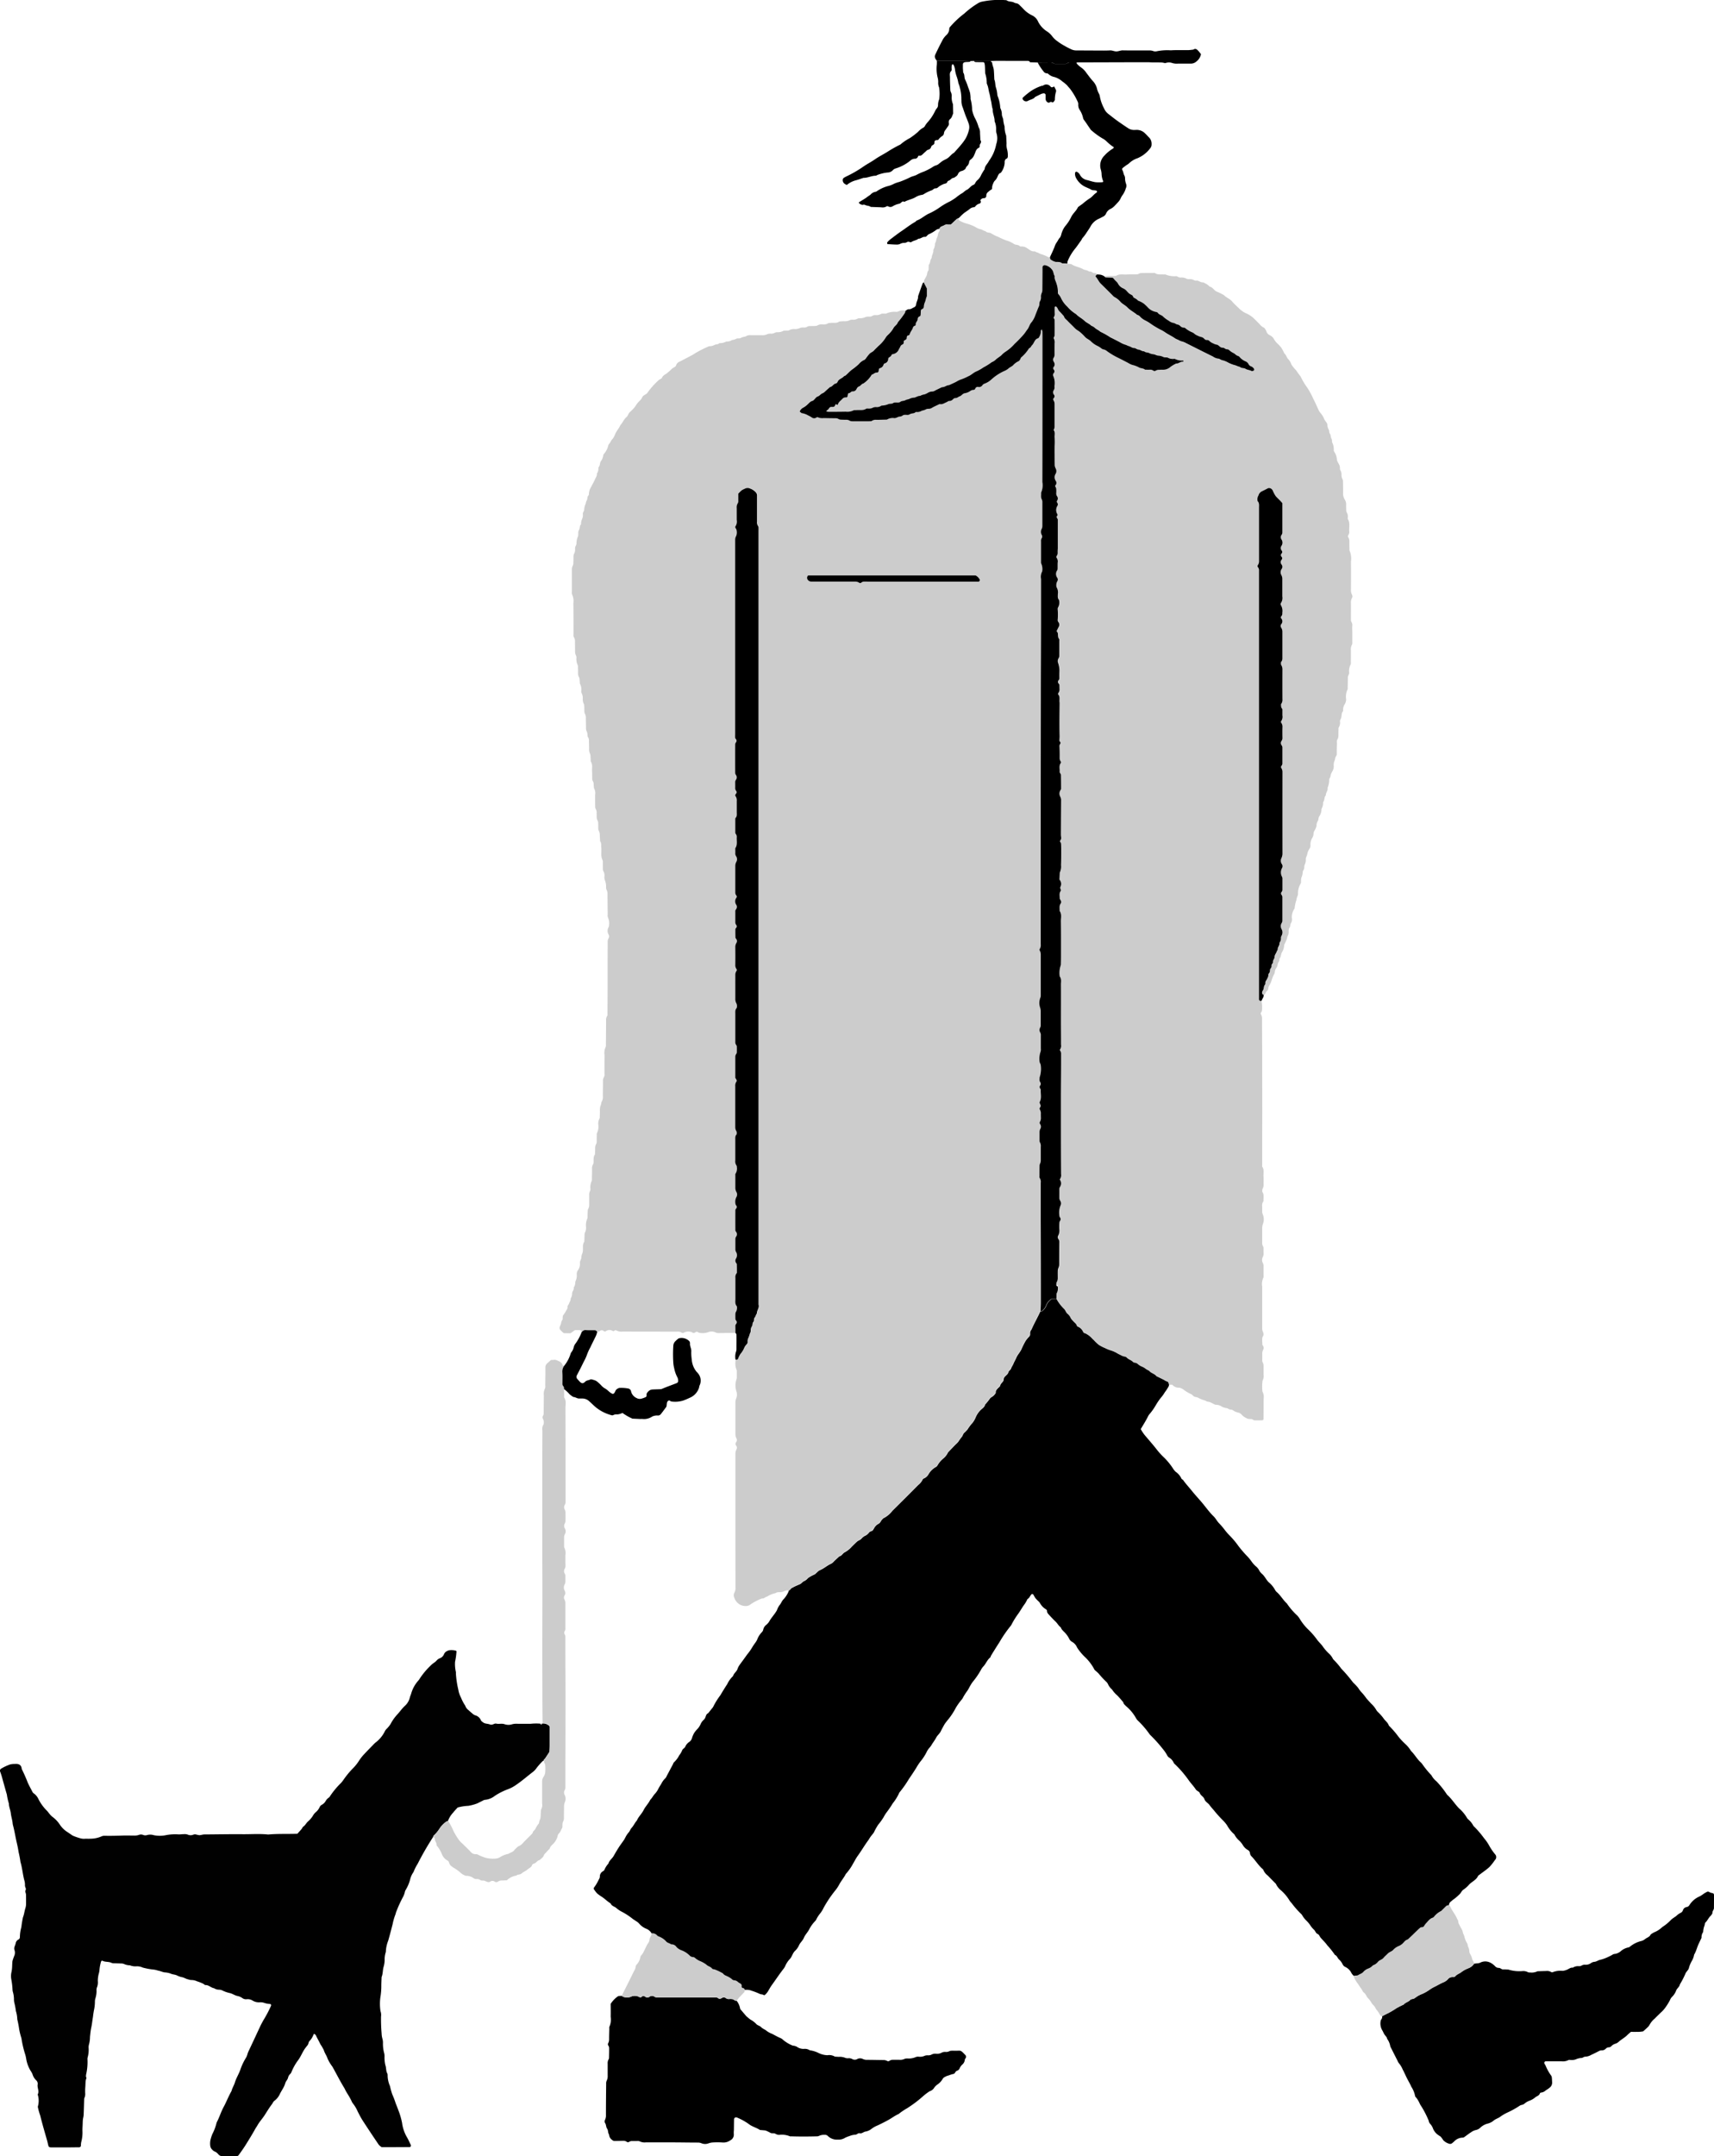 <svg xmlns="http://www.w3.org/2000/svg" viewBox="0 0 144 181.057"><title>Asset 5</title><g id="Layer_2" data-name="Layer 2"><g id="Illustration_for_Main_Site" data-name="Illustration for Main Site"><path d="M61.893,168.009a1.474,1.474,0,0,1,.285.639.239.239,0,0,0,.021.06l.5.588c.117.1.231.2.352.288a2.069,2.069,0,0,1,.465.346c.11.144.306.16.428.287.136.143.333.192.481.328a1.992,1.992,0,0,0,.453.24c.211.109.416.228.632.324a.762.762,0,0,1,.272.169,2.918,2.918,0,0,0,.829.493.761.761,0,0,1,.422.15.966.966,0,0,0,.5.123.751.751,0,0,1,.5.116,2.286,2.286,0,0,1,.734.227,1.864,1.864,0,0,0,.745.189.9.9,0,0,1,.629.117c.109.006.218.014.326.019a1.21,1.21,0,0,1,.571.093.633.633,0,0,0,.257.02.614.614,0,0,1,.313.073.419.419,0,0,0,.432-.013.514.514,0,0,1,.44,0,.779.779,0,0,0,.311.077c.479,0,.958.015,1.438.018a.64.64,0,0,1,.31.078.171.171,0,0,0,.184-.011.506.506,0,0,1,.307-.088c.175,0,.349,0,.523,0a.862.862,0,0,0,.443-.077.692.692,0,0,1,.254-.035,1.452,1.452,0,0,0,.7-.122.521.521,0,0,1,.256-.023.977.977,0,0,0,.506-.09.7.7,0,0,1,.255-.028.638.638,0,0,0,.253-.041.688.688,0,0,1,.437-.091.82.82,0,0,0,.5-.114.734.734,0,0,1,.319-.037.561.561,0,0,0,.251-.05.47.47,0,0,1,.183-.052c.13-.009.262,0,.392,0,.448-.006.385-.072.785.345a.21.21,0,0,1,.029.292.266.266,0,0,0-.059.114.583.583,0,0,1-.2.4.883.883,0,0,0-.227.313.361.361,0,0,1-.231.218c-.156.043-.143.265-.337.273a2.819,2.819,0,0,0-.365.119,1.035,1.035,0,0,0-.3.12.4.4,0,0,0-.192.157,1.416,1.416,0,0,1-.436.477,1.142,1.142,0,0,0-.27.258.687.687,0,0,1-.4.316,4.792,4.792,0,0,0-.564.43,10.283,10.283,0,0,1-1.345,1.009,5.133,5.133,0,0,0-.642.43.165.165,0,0,1-.051.04c-.318.139-.591.355-.894.519-.283.154-.57.3-.863.436a2.306,2.306,0,0,0-.507.281,1.089,1.089,0,0,1-.519.239c-.172.026-.3.188-.491.142-.14-.033-.232.123-.362.12a1.549,1.549,0,0,0-.5.118,2.33,2.33,0,0,0-.358.14,1.013,1.013,0,0,1-.619.156,1.077,1.077,0,0,1-.828-.3.343.343,0,0,0-.294-.1.934.934,0,0,0-.443.083.383.383,0,0,1-.186.042c-.719.019-1.438.023-2.157,0-.043,0-.1.011-.128-.009a1.753,1.753,0,0,0-.894-.113.645.645,0,0,1-.305-.093c-.135-.083-.3,0-.44-.089a2.968,2.968,0,0,0-.35-.169.411.411,0,0,0-.125-.027c-.129-.013-.259-.023-.388-.034-.287-.195-.637-.269-.915-.482A4.823,4.823,0,0,0,61.9,177.8a.172.172,0,0,0-.231.152c-.005.305-.007.61-.012.915a2.083,2.083,0,0,0-.009.325.528.528,0,0,1-.3.534.973.973,0,0,1-.61.179,6.337,6.337,0,0,0-.914,0,1.326,1.326,0,0,0-.312.074.784.784,0,0,1-.57-.009.757.757,0,0,0-.314-.06c-.654,0-1.307-.013-1.961-.016-.807,0-1.613,0-2.419,0a.918.918,0,0,1-.506-.089.389.389,0,0,0-.189-.026c-.153,0-.306.007-.458,0a.458.458,0,0,0-.245.074.165.165,0,0,1-.182,0,.509.509,0,0,0-.306-.093c-.24.007-.479.012-.719.016a.325.325,0,0,1-.231-.1.559.559,0,0,1-.24-.441c-.111-.143-.062-.348-.159-.481-.11-.15-.074-.337-.178-.484a.279.279,0,0,1-.014-.247.858.858,0,0,0,.087-.438c0-.872.009-1.743.018-2.614a.539.539,0,0,1,.041-.252.852.852,0,0,0,.086-.441q0-.49,0-.981a.656.656,0,0,1,.078-.377.231.231,0,0,0,.034-.122c.007-.283.014-.566.011-.849a.384.384,0,0,0-.064-.181.179.179,0,0,1-.025-.182.7.7,0,0,0,.086-.375c0-.283.01-.566.017-.849,0-.065-.017-.145.014-.192a1.475,1.475,0,0,0,.1-.829c.012-.369,0-.74,0-1.078a2.279,2.279,0,0,1,.608-.634.218.218,0,0,1,.123-.028c.065-.006.131-.006.2-.008a1.032,1.032,0,0,0,.171.089.87.87,0,0,0,.57-.007.812.812,0,0,1,.743.012.152.152,0,0,0,.181-.01.223.223,0,0,1,.3-.022.309.309,0,0,0,.364.015.353.353,0,0,1,.423-.011.4.4,0,0,0,.247.059c.458,0,.916,0,1.374,0q1.766,0,3.531.007a.3.3,0,0,1,.182.046c.129.109.231.054.352-.014a.284.284,0,0,1,.307.016.405.405,0,0,0,.239.086,1.363,1.363,0,0,1,.326.006c.1.022.176.127.292.131A.49.49,0,0,1,61.893,168.009Z"/><path d="M123.842,164.892a2.314,2.314,0,0,1,.259-.031.7.7,0,0,0,.308-.083.924.924,0,0,1,.695-.021,1.3,1.3,0,0,1,.334.191,1.685,1.685,0,0,1,.191.178.42.42,0,0,0,.3.117c.133,0,.219.139.363.126a2.56,2.56,0,0,1,.327.012.372.372,0,0,1,.13.01,3.155,3.155,0,0,0,1.159.12.818.818,0,0,1,.441.082.327.327,0,0,0,.188.032,1.138,1.138,0,0,0,.635-.1c.239-.007.478-.016.717-.021a.692.692,0,0,1,.439.09.141.141,0,0,0,.125.006,1.786,1.786,0,0,1,.831-.109,1.236,1.236,0,0,0,.37-.1c.16-.06.3-.2.487-.166a.754.754,0,0,1,.5-.126.447.447,0,0,0,.25-.061.512.512,0,0,1,.315-.06.736.736,0,0,0,.43-.12.657.657,0,0,1,.295-.124c.183-.007.318-.127.489-.166a3.312,3.312,0,0,0,.724-.264,3.013,3.013,0,0,0,.343-.179c.1-.066.209-.05.309-.082a1.068,1.068,0,0,0,.343-.178,1.382,1.382,0,0,1,.683-.345c.059-.008.111-.064.166-.1a2.4,2.4,0,0,1,.861-.425.772.772,0,0,0,.346-.162c.161-.137.4-.18.488-.4a2.7,2.7,0,0,1,.273-.171,2.108,2.108,0,0,0,.7-.45,3.848,3.848,0,0,0,.749-.621c.127-.113.279-.2.415-.3a1.457,1.457,0,0,1,.366-.266.378.378,0,0,0,.21-.237.377.377,0,0,1,.277-.249.341.341,0,0,0,.255-.158,1.871,1.871,0,0,1,.819-.723,1.6,1.6,0,0,0,.329-.2,2.357,2.357,0,0,1,.334-.2.156.156,0,0,1,.181.009.861.861,0,0,0,.3.1.148.148,0,0,1,.109.144c0,.37,0,.741-.006,1.111,0,.15-.154.264-.125.428a.976.976,0,0,1-.142.213c-.184.16-.266.4-.44.561-.067.065-.052.161-.077.242a1.7,1.7,0,0,0-.121.563.763.763,0,0,0-.138.49c-.074.155-.148.312-.223.467-.151.309-.216.653-.4.949a1.468,1.468,0,0,1-.2.539,2.445,2.445,0,0,0-.225.534c-.029.2-.213.317-.295.5a7.192,7.192,0,0,1-.474.919c-.039.226-.265.339-.328.556a1.5,1.5,0,0,1-.368.53.783.783,0,0,0-.131.221,4.824,4.824,0,0,1-.407.657,2.517,2.517,0,0,1-.4.431c-.153.156-.314.3-.464.461a1.868,1.868,0,0,0-.455.547.863.863,0,0,1-.211.247c-.108.107-.224.206-.32.293a2.366,2.366,0,0,1-.544.042c-.152.008-.305,0-.486,0-.094.083-.214.178-.321.286-.215.217-.494.35-.716.559a.776.776,0,0,1-.281.156.731.731,0,0,0-.326.2.3.3,0,0,1-.232.1.349.349,0,0,0-.23.11.458.458,0,0,1-.35.144.47.47,0,0,0-.247.068c-.21.11-.423.215-.638.313a1.026,1.026,0,0,1-.491.148c-.1-.006-.2.09-.3.108a1.319,1.319,0,0,0-.5.118,1.023,1.023,0,0,1-.514.044.236.236,0,0,0-.124.028,1.028,1.028,0,0,1-.572.09c-.436,0-.872,0-1.308,0a.136.136,0,0,0-.124.177c.029.059.067.113.1.171a3.912,3.912,0,0,0,.466.845.342.342,0,0,1,.064.178c.015.13.015.261.025.392a.528.528,0,0,1-.159.41,2.142,2.142,0,0,1-.368.261.661.661,0,0,1-.4.193.132.132,0,0,0-.1.064c-.063.216-.3.235-.43.372a1.643,1.643,0,0,1-.449.249,1.4,1.4,0,0,0-.443.265.456.456,0,0,1-.174.078.706.706,0,0,0-.18.061,7.371,7.371,0,0,1-1.014.57,3.669,3.669,0,0,0-.617.353c-.184.147-.429.2-.609.364a1.266,1.266,0,0,1-.459.227,1.392,1.392,0,0,0-.618.331.751.751,0,0,1-.391.212,1.123,1.123,0,0,0-.406.19c-.181.115-.351.249-.526.374a.287.287,0,0,1-.175.075.981.981,0,0,0-.694.3c-.063.06-.128.118-.2.172a.25.25,0,0,1-.249.036,1.11,1.11,0,0,1-.492-.3,1.651,1.651,0,0,0-.23-.307,2.277,2.277,0,0,1-.316-.222,1.229,1.229,0,0,1-.3-.418,1.139,1.139,0,0,0-.269-.442.484.484,0,0,1-.1-.236,7.807,7.807,0,0,0-.683-1.311c-.053-.072-.075-.155-.119-.227a1.793,1.793,0,0,0-.279-.437.186.186,0,0,1-.065-.11,2.16,2.16,0,0,0-.318-.773c-.1-.236-.235-.46-.353-.69-.128-.249-.233-.508-.369-.755a2.125,2.125,0,0,0-.334-.55.6.6,0,0,1-.091-.168l-.615-1.212a1.451,1.451,0,0,0-.269-.648c-.023-.163-.159-.256-.236-.384-.066-.11-.111-.233-.179-.341a1.127,1.127,0,0,1-.12-.817.264.264,0,0,1,.066-.112.413.413,0,0,0,.056-.249c.133-.069.264-.142.4-.206a6.164,6.164,0,0,0,.774-.45,6.047,6.047,0,0,1,.627-.319c.154-.189.417-.224.576-.411.035-.041.116-.043.176-.063a.508.508,0,0,0,.178-.063,2.311,2.311,0,0,1,.609-.351,3.346,3.346,0,0,0,.614-.342,3.23,3.23,0,0,1,.5-.293c.229-.116.451-.246.686-.347a1,1,0,0,0,.37-.25.513.513,0,0,1,.459-.192.228.228,0,0,0,.173-.065c.142-.174.362-.228.53-.365a2.3,2.3,0,0,1,.56-.305A.993.993,0,0,0,123.842,164.892Z"/><path d="M36.391,154.243a24.847,24.847,0,0,0-1.3,2.255,3.921,3.921,0,0,0-.349.694,1.77,1.77,0,0,0-.291.649,3.369,3.369,0,0,1-.388.887.693.693,0,0,0-.06.185,1.634,1.634,0,0,1-.139.363,10.219,10.219,0,0,0-.568,1.242c-.038.077-.044.169-.079.247a4.873,4.873,0,0,0-.232.811c-.119.46-.237.919-.369,1.376a2.829,2.829,0,0,0-.2.951,1.96,1.96,0,0,0-.1.705,2.268,2.268,0,0,1-.078.513c-.094.288-.056.6-.178.889-.009.24-.022.48-.024.719a5.569,5.569,0,0,1-.077.971,4.046,4.046,0,0,0,.008,1.173.939.939,0,0,1,.045.449,14.092,14.092,0,0,0,.05,1.438,1.775,1.775,0,0,0,.072.449,1.207,1.207,0,0,1,.04.321,3,3,0,0,0,.11.9,1.1,1.1,0,0,1,.022.26,2.763,2.763,0,0,0,.068.711c.087.221.04.476.159.694a.372.372,0,0,1,.033.191,2.277,2.277,0,0,0,.2.884,5.415,5.415,0,0,0,.19.689,6.84,6.84,0,0,1,.279.728c.084.222.176.442.256.666a6.111,6.111,0,0,1,.288,1,3.223,3.223,0,0,0,.384,1.163c.136.222.238.464.353.7a.126.126,0,0,1-.123.173c-.48,0-.96.005-1.44.007-.3,0-.61,0-.88,0a.9.9,0,0,1-.346-.344q-.641-.943-1.262-1.9c-.153-.236-.277-.491-.409-.74a2.931,2.931,0,0,0-.434-.722,1.117,1.117,0,0,1-.09-.172,5.316,5.316,0,0,0-.314-.565,4.768,4.768,0,0,1-.284-.512c-.366-.589-.671-1.211-1.013-1.813a3.416,3.416,0,0,1-.4-.668c-.075-.25-.245-.456-.315-.712a4.133,4.133,0,0,0-.292-.5c-.114-.256-.268-.5-.381-.754-.022-.05-.095-.079-.154-.125-.06.125-.107.242-.171.349a1.4,1.4,0,0,1-.2.26c-.1.1-.082.247-.164.351-.068.084-.137.168-.2.255-.231.316-.36.689-.595,1.006a4.334,4.334,0,0,0-.571,1.022.5.5,0,0,1-.114.155.58.58,0,0,0-.159.28c-.036.177-.185.3-.233.463a2.119,2.119,0,0,1-.178.418c-.083.151-.177.3-.257.45a1.491,1.491,0,0,1-.469.614c-.111.073-.153.208-.232.31-.225.294-.411.612-.612.921-.189.291-.431.544-.6.85-.052.094-.12.18-.172.275-.262.475-.548.936-.838,1.4-.174.274-.364.539-.553.8a.258.258,0,0,1-.222.115c-.239,0-.479-.007-.718-.009a2.725,2.725,0,0,0-.326.006.5.5,0,0,1-.466-.181.725.725,0,0,0-.309-.226.635.635,0,0,1-.2-.16.5.5,0,0,1-.151-.283,1.423,1.423,0,0,1,.046-.645,3.286,3.286,0,0,1,.126-.37,4.153,4.153,0,0,0,.36-.973c.228-.418.359-.881.587-1.3.239-.438.411-.909.663-1.341.061-.255.212-.477.285-.722.114-.377.329-.705.458-1.075a4.755,4.755,0,0,1,.471-.994,1.181,1.181,0,0,0,.122-.3,2.054,2.054,0,0,1,.118-.3c.317-.665.626-1.333.937-2,.092-.2.194-.387.3-.574a10.441,10.441,0,0,0,.635-1.208.108.108,0,0,0-.093-.136,1.728,1.728,0,0,1-.508-.1,1.024,1.024,0,0,0-.385-.039,1.029,1.029,0,0,1-.561-.141.767.767,0,0,0-.5-.119.517.517,0,0,1-.369-.095,1.058,1.058,0,0,0-.417-.178c-.235-.049-.43-.21-.668-.251a2.7,2.7,0,0,1-.61-.22.674.674,0,0,0-.25-.056.791.791,0,0,1-.432-.124c-.26-.038-.445-.279-.728-.265-.053,0-.108-.066-.162-.1a3.578,3.578,0,0,0-.54-.216,1.114,1.114,0,0,0-.5-.107,1.083,1.083,0,0,1-.25-.057c-.173-.032-.319-.139-.484-.176a1.671,1.671,0,0,1-.43-.142c-.18-.095-.385-.082-.561-.168a1.743,1.743,0,0,0-.508-.1c-.19-.031-.367-.123-.56-.152a1.7,1.7,0,0,0-.313-.077,5.763,5.763,0,0,1-.954-.173,1.157,1.157,0,0,0-.508-.107,1.217,1.217,0,0,1-.575-.085,1.153,1.153,0,0,1-.5-.114.689.689,0,0,0-.255-.038c-.174-.009-.348-.01-.522-.018a.652.652,0,0,1-.257-.03c-.24-.126-.521-.054-.76-.178-.058-.03-.119.016-.135.09a3.506,3.506,0,0,0-.121.638,1.679,1.679,0,0,1-.07.382,2.435,2.435,0,0,0-.074.581,1.136,1.136,0,0,1-.083.574.632.632,0,0,0-.022.257,2.1,2.1,0,0,1-.1.643.951.951,0,0,0-.038.257,3.353,3.353,0,0,1-.063.646,5.978,5.978,0,0,0-.1.641c-.053.3-.079.6-.144.9-.057.257-.076.515-.107.773a2.419,2.419,0,0,1-.084.642.891.891,0,0,0-.029.324,2.322,2.322,0,0,1-.086.773.651.651,0,0,0-.01.193,4.7,4.7,0,0,1-.115,1.229c-.011.041-.007.086-.014.129-.014.08.073.141.019.241a.879.879,0,0,0-.054.317c-.009.086-.008.174-.013.261-.006.109-.016.217-.02.326,0,.087,0,.174,0,.261a.841.841,0,0,1-.064.445.275.275,0,0,0-.02.126c-.014.436-.023.871-.044,1.306-.006.128-.048.255-.062.383s-.013.261-.019.392c-.007.174-.02.348-.019.522a3.088,3.088,0,0,1-.1.966,1.644,1.644,0,0,0-.03.325.16.16,0,0,1-.135.117c-.24,0-.48.006-.72.007q-.621,0-1.243,0c-.745,0-.555.078-.751-.612s-.4-1.374-.569-2.07a4.508,4.508,0,0,1-.18-.625.268.268,0,0,1,0-.189,1.743,1.743,0,0,0,0-.837c-.008-.042-.039-.095-.024-.124.145-.278-.064-.551-.009-.831a.4.4,0,0,0-.134-.354,1.123,1.123,0,0,1-.3-.5,1.554,1.554,0,0,0-.157-.284,2.791,2.791,0,0,1-.377-1.033,2.894,2.894,0,0,0-.07-.317,8.516,8.516,0,0,1-.327-1.393,5.462,5.462,0,0,1-.2-.818,7.289,7.289,0,0,0-.149-.766,2.537,2.537,0,0,0-.118-.7,5.054,5.054,0,0,0-.132-.7,1.48,1.48,0,0,1-.029-.324,2.192,2.192,0,0,0-.091-.578,1.024,1.024,0,0,1-.033-.258,6.207,6.207,0,0,0-.094-.775,1.517,1.517,0,0,1,.013-.646,2.665,2.665,0,0,0,.045-.321c.014-.195.011-.392.034-.587a4.056,4.056,0,0,1,.172-.488.7.7,0,0,0,0-.441c-.075-.2.062-.379.1-.566a.423.423,0,0,1,.218-.309.223.223,0,0,0,.134-.206,3.193,3.193,0,0,1,.123-.834,8.277,8.277,0,0,1,.136-.832c.1-.239.122-.506.2-.754a1.232,1.232,0,0,0,.061-.383c0-.131,0-.262,0-.393s0-.262-.007-.392-.1-.227-.026-.371c.06-.117-.063-.243-.059-.377a1.3,1.3,0,0,0-.041-.389c-.148-.523-.181-1.069-.338-1.589a8.067,8.067,0,0,0-.156-.829c-.038-.258-.091-.514-.15-.767-.114-.485-.186-.979-.315-1.46a1.119,1.119,0,0,1-.037-.19c-.024-.283-.121-.553-.151-.832s-.162-.543-.165-.829a4.873,4.873,0,0,1-.17-.761c-.1-.33-.189-.667-.284-1-.09-.312-.163-.628-.284-.931a.2.2,0,0,1,.077-.228,3.979,3.979,0,0,1,.764-.361,1.48,1.48,0,0,1,.386-.042c.322-.029.562.056.594.429a12.226,12.226,0,0,1,.5,1.13c.114.258.252.5.383.754a.384.384,0,0,0,.116.153,1.168,1.168,0,0,1,.41.5,3.777,3.777,0,0,0,.687.944c.094.089.164.2.25.3a1.659,1.659,0,0,0,.23.229,2.528,2.528,0,0,1,.625.659,2.151,2.151,0,0,0,.653.632c.145.095.286.2.433.291a4.633,4.633,0,0,0,.675.232,1.079,1.079,0,0,0,.388.024c.131,0,.262.008.393,0a2.344,2.344,0,0,0,.949-.191.537.537,0,0,1,.251-.055c.5.011,1,0,1.5-.017.327-.012.655,0,.982,0a1.239,1.239,0,0,0,.386-.045.5.5,0,0,1,.375-.014.478.478,0,0,0,.321.023.978.978,0,0,1,.572,0,2.531,2.531,0,0,0,1.04,0,4.065,4.065,0,0,1,1.032-.064c.15.009.3-.017.455-.018a.852.852,0,0,1,.321.03.6.6,0,0,0,.5.007.382.382,0,0,1,.191-.017,2.7,2.7,0,0,0,.311.067,2.98,2.98,0,0,0,.317-.058,3.218,3.218,0,0,1,.326-.008c1-.007,2-.026,3.006-.017.7.006,1.395-.049,2.092.022a.284.284,0,0,0,.065,0c.8-.07,1.611-.032,2.421-.061.118-.132.237-.259.349-.392.056-.065.083-.165.149-.209.169-.112.245-.3.395-.432a2.041,2.041,0,0,0,.454-.552,1.1,1.1,0,0,1,.217-.242,1.206,1.206,0,0,0,.31-.414.4.4,0,0,1,.175-.189.8.8,0,0,0,.323-.311.857.857,0,0,1,.26-.289.276.276,0,0,0,.09-.093,6.841,6.841,0,0,1,.954-1.152,3.106,3.106,0,0,0,.2-.258,7.129,7.129,0,0,1,.832-1,3.766,3.766,0,0,0,.481-.615,3.849,3.849,0,0,1,.4-.511c.253-.271.513-.534.771-.8a2.5,2.5,0,0,1,.187-.184,2.632,2.632,0,0,0,.82-1,.929.929,0,0,1,.166-.2,2.465,2.465,0,0,0,.287-.355,3.815,3.815,0,0,1,.557-.8c.226-.236.405-.512.648-.734a1.365,1.365,0,0,0,.425-.718c.024-.1.074-.2.106-.305a2.794,2.794,0,0,1,.581-1.08,1.079,1.079,0,0,0,.154-.21,6.3,6.3,0,0,1,.922-1.094c.146-.163.356-.246.495-.419a.715.715,0,0,1,.268-.181.606.606,0,0,0,.352-.359.5.5,0,0,1,.284-.258.387.387,0,0,1,.119-.048,1.4,1.4,0,0,1,.577.029.277.277,0,0,1,.061.047,5.985,5.985,0,0,1-.122.893,2.987,2.987,0,0,0,.053.777.515.515,0,0,1,.018.193,7.7,7.7,0,0,0,.2,1.35,2.13,2.13,0,0,0,.224.675,3.823,3.823,0,0,0,.361.688.762.762,0,0,0,.264.365c.112.1.227.205.345.3a.669.669,0,0,0,.218.138.721.721,0,0,1,.507.463,1.268,1.268,0,0,0,.259.192c.159.066.34.055.5.123a.326.326,0,0,0,.193,0c.1-.025.2-.1.311-.078.233.056.473-.033.711.052a1.014,1.014,0,0,0,.644,0,1.273,1.273,0,0,1,.386-.038c.392,0,.785.005,1.177,0a4.266,4.266,0,0,1,.783-.01c.089.1.095.1.163-.007l.006,0a.719.719,0,0,1,.488.119c.1.063.134.09.134.191,0,.5,0,.993,0,1.49,0,.193-.014.386-.021.579-.117.179-.232.36-.353.536-.047.069-.131.114-.139.209-.021.007-.049.006-.061.02a5.266,5.266,0,0,0-.516.58,1.5,1.5,0,0,1-.308.332c-.464.353-.9.74-1.386,1.07a3.092,3.092,0,0,1-.678.374,5.289,5.289,0,0,0-1.152.578,1.551,1.551,0,0,1-.834.327.507.507,0,0,0-.177.074c-.155.075-.309.155-.465.229a3.767,3.767,0,0,1-.744.2,3.969,3.969,0,0,0-.893.142c-.129.144-.267.281-.384.434a1.988,1.988,0,0,0-.435.714.38.38,0,0,0-.125.037,2.193,2.193,0,0,0-.589.6,2.818,2.818,0,0,1-.5.595A.354.354,0,0,0,36.391,154.243Z" style="fill:#010101"/><path d="M81.822,5.114l-.265.008c-.172,0-.344-.013-.516-.014-.776,0-1.552,0-2.329,0-.037-.053-.077-.1-.112-.159a.371.371,0,0,1-.017-.376c.2-.429.415-.856.639-1.276a1.76,1.76,0,0,1,.286-.351.731.731,0,0,0,.244-.517.228.228,0,0,1,.073-.175,7.589,7.589,0,0,1,1.187-1.114,7.093,7.093,0,0,1,1.143-.86,1,1,0,0,1,.359-.143A7.041,7.041,0,0,1,84.457.011a.237.237,0,0,1,.127.022c.186.136.429.071.621.186a.5.5,0,0,0,.186.056.479.479,0,0,1,.275.161c.092.093.189.182.278.277a2.466,2.466,0,0,0,.775.583,1.007,1.007,0,0,1,.487.5,2.055,2.055,0,0,0,.727.822,1.7,1.7,0,0,1,.476.44,1.837,1.837,0,0,0,.422.4,4.517,4.517,0,0,0,.6.387A5.726,5.726,0,0,0,90,4.14a.987.987,0,0,0,.374.094l1.83.009c.348,0,.7.01,1.045-.011.2-.012.375.095.574.083.174-.011.328-.09.509-.086.74.014,1.482.006,2.223.006a.937.937,0,0,1,.317.046A.544.544,0,0,0,97.2,4.3a4.483,4.483,0,0,1,1.161-.074c.477-.033.957-.01,1.436-.017.152,0,.3-.026.454-.04.2-.141.322-.009.442.122.074.08.137.17.206.257a1,1,0,0,1-.365.6.722.722,0,0,1-.469.195c-.369,0-.738,0-1.107,0a1.254,1.254,0,0,1-.51-.063.8.8,0,0,0-.322-.032c-.1,0-.213.069-.3.041a1.167,1.167,0,0,0-.318-.044c-.13,0-.261-.005-.392-.005-.109,0-.218,0-.327,0s-.217-.014-.325-.014q-.654,0-1.307,0l-4.706.014c-.174,0-.348.005-.522,0a.507.507,0,0,0-.305.091.244.244,0,0,1-.121.036q-.424,0-.85,0a.236.236,0,0,1-.119-.041.512.512,0,0,0-.307-.085c-.348.006-.7,0-1.046.008l-.644-.022a.2.2,0,0,0-.21-.115c-.828,0-1.655,0-2.483-.006-.2,0-.392.009-.588.014Z" style="fill:#010101"/><path d="M66.277,133.55a.472.472,0,0,1-.065,0c-.208-.043-.368.106-.557.135-.169.026-.351-.029-.5.09a1.985,1.985,0,0,0-.71.292c-.152.016-.25.184-.42.15a4.533,4.533,0,0,0-.967.5.631.631,0,0,1-.416.141.981.981,0,0,1-.821-.439,1,1,0,0,1-.14-.29.463.463,0,0,1,.011-.379.787.787,0,0,0,.1-.435q-.006-2.157-.006-4.315,0-3.434,0-6.867a.837.837,0,0,1,.093-.437.29.29,0,0,0-.03-.309.23.23,0,0,1,.006-.3.293.293,0,0,0,.017-.309.76.76,0,0,1-.086-.375q0-1.308,0-2.616a.875.875,0,0,1,.071-.377.866.866,0,0,0,.015-.571,1.6,1.6,0,0,1,0-1.01.514.514,0,0,0,.029-.125c0-.2,0-.392,0-.588a.135.135,0,0,0-.008-.064,1.419,1.419,0,0,1-.075-.891c.089.008.176,0,.222-.089a1.716,1.716,0,0,1,.2-.4,1.883,1.883,0,0,0,.329-.549,1.181,1.181,0,0,1,.191-.259.276.276,0,0,0,.076-.174.621.621,0,0,1,.071-.375,2.99,2.99,0,0,0,.12-.357.44.44,0,0,0,.07-.244.57.57,0,0,1,.106-.364c.06-.107.014-.255.114-.362s.009-.254.11-.365c.085-.093.094-.239.184-.337-.012-.261.228-.474.14-.749q0-5.431,0-10.864,0-13.024,0-26.048,0-14.005,0-28.011c0-.109,0-.219,0-.328a.212.212,0,0,0-.037-.119.534.534,0,0,1-.089-.37c0-.742,0-1.483,0-2.225a.4.4,0,0,0-.1-.232,1.16,1.16,0,0,0-.477-.321.475.475,0,0,0-.437.005,1.551,1.551,0,0,0-.283.148,3.03,3.03,0,0,0-.277.278c0,.2,0,.4,0,.595a.349.349,0,0,1-.032.186.643.643,0,0,0-.1.434c0,.327,0,.654,0,.981a.742.742,0,0,1-.115.558c-.019.021,0,.084.013.123s.057.071.067.111a.819.819,0,0,1-.014.567.623.623,0,0,0-.082.306c0,.131,0,.262,0,.393q0,7.984,0,15.969a2.522,2.522,0,0,0,0,.261.234.234,0,0,0,.056.115.214.214,0,0,1,0,.292.325.325,0,0,0-.054.18q0,1.177,0,2.356a.341.341,0,0,0,.056.18.342.342,0,0,1,0,.422.357.357,0,0,0-.056.18c-.008.174,0,.349,0,.523a.388.388,0,0,0,.093.236.182.182,0,0,1-.034.234c-.044.055-.075.134-.039.178a.615.615,0,0,1,.112.428c-.006.306,0,.611,0,.917,0,.171.035.351-.1.5a.105.105,0,0,0-.023.059c0,.392,0,.785,0,1.178a.231.231,0,0,0,.048.116.377.377,0,0,1,.077.242c-.026.318.08.653-.126.948,0,.152,0,.305,0,.458a.454.454,0,0,0,.084.239.444.444,0,0,1,.01.435.734.734,0,0,0-.093.369q0,1.113,0,2.225a.358.358,0,0,0,.085.238.146.146,0,0,1,.017.18.506.506,0,0,0-.021.605.316.316,0,0,1-.011.364c-.024.036-.045.075-.068.115,0,.325,0,.652,0,.979a.364.364,0,0,0,.08.24.176.176,0,0,1-.009.235c-.025.035-.064.074-.064.112,0,.239,0,.479.006.718,0,.038.04.076.066.111a.284.284,0,0,1,.025.307.693.693,0,0,0-.106.365q.012.753,0,1.506a.559.559,0,0,0,.112.362.134.134,0,0,1,0,.123.562.562,0,0,0-.11.363c.006.654,0,1.309,0,1.963a.765.765,0,0,0,.1.433.537.537,0,0,1,.01.38c-.138.142-.109.321-.11.493,0,.786,0,1.571,0,2.356a.382.382,0,0,0,.07.244.232.232,0,0,1,.055.115c.006.174.006.349,0,.523a.254.254,0,0,1-.048.117.409.409,0,0,0-.078.242c0,.589,0,1.177,0,1.766a1.5,1.5,0,0,1,.1.168c.016.037.029.1.01.123a.609.609,0,0,0-.115.427q0,1.7,0,3.4a.659.659,0,0,0,.1.368c.039.064.017.166.022.251-.144.138-.118.318-.118.49,0,.568,0,1.135,0,1.7a.605.605,0,0,0,.1.433.205.205,0,0,1,.029.122.8.8,0,0,1-.106.561c-.033.042-.019.125-.019.19,0,.327,0,.654,0,.981a.706.706,0,0,0,.091.37.423.423,0,0,1-.007.434.852.852,0,0,0-.057.626.116.116,0,0,0,.033.056.2.2,0,0,1-.006.29.213.213,0,0,0-.051.116q0,.85,0,1.7a.23.23,0,0,0,.055.116.334.334,0,0,1,0,.42.351.351,0,0,0-.054.181c-.006.305,0,.611,0,.916a.538.538,0,0,0,.089.238.533.533,0,0,1-.034.492.341.341,0,0,0,0,.365c.023.037.064.074.065.112.008.239.007.479.007.718a.1.1,0,0,1-.032.056.507.507,0,0,0-.093.368c0,.589,0,1.178,0,1.767,0,.213-.052.439.119.621a.675.675,0,0,1-.056.441.362.362,0,0,0-.061.178c-.008.153-.006.306,0,.458a.215.215,0,0,0,.047.117.209.209,0,0,1,.014.291.269.269,0,0,0-.066.179c.006.2,0,.392.006.589-.5,0-1,0-1.5.01a.766.766,0,0,1-.244-.078.772.772,0,0,0-.569,0,1.38,1.38,0,0,1-.762.05c-.04,0-.075-.044-.115-.06a.175.175,0,0,0-.183.008.221.221,0,0,1-.295.021.137.137,0,0,0-.057-.03.828.828,0,0,0-.629.05.157.157,0,0,1-.182.008.586.586,0,0,0-.372-.092l-1.373,0q-1.6,0-3.2-.006a.956.956,0,0,1-.566-.1c-.058-.039-.127.015-.179.049s-.071.019-.117-.005a.525.525,0,0,0-.554.013.154.154,0,0,1-.181.01.253.253,0,0,0-.351-.005.6.6,0,0,1-.181.069.245.245,0,0,0-.194-.146c-.257-.006-.516.01-.771-.012-.155-.013-.233.082-.335.152a.234.234,0,0,0-.2-.146c-.131,0-.262,0-.385,0a.428.428,0,0,0-.065.034c-.1.075-.209.152-.313.229-.175,0-.349,0-.523-.007a.21.21,0,0,1-.116-.053,2.629,2.629,0,0,1-.232-.228.258.258,0,0,1-.041-.248c.029-.1.091-.195.112-.3a.558.558,0,0,1,.082-.242.229.229,0,0,0,.033-.056c.046-.123-.012-.264.062-.38a2.343,2.343,0,0,0,.216-.321c.05-.117.163-.209.145-.356-.015-.117.091-.192.125-.294.047-.142.158-.262.139-.425a.825.825,0,0,0,.125-.43c0-.177.179-.305.134-.494a.8.8,0,0,0,.131-.493,1.072,1.072,0,0,0,.123-.626.56.56,0,0,1,.081-.309.918.918,0,0,0,.185-.675.235.235,0,0,1,.005-.065c.036-.1.085-.2.111-.3a1.511,1.511,0,0,1,.05-.317.884.884,0,0,0,.089-.372c.012-.235-.047-.484.116-.694.006-.174.01-.348.019-.522a.574.574,0,0,1,.039-.252.919.919,0,0,0,.09-.439,1.35,1.35,0,0,1,.118-.759c.006-.2.01-.392.019-.588a.4.4,0,0,1,.037-.187.676.676,0,0,0,.088-.374l0-.785a.662.662,0,0,1,.083-.376A.418.418,0,0,0,49.6,99.8a1.248,1.248,0,0,1,.11-.633.407.407,0,0,0,.018-.191c.006-.261.011-.523.013-.784a.724.724,0,0,1,.091-.439.264.264,0,0,0,.032-.123c.022-.234-.037-.482.121-.693.006-.152.014-.3.018-.456a.765.765,0,0,1,.092-.438.373.373,0,0,0,.035-.188c.006-.174,0-.349.008-.523a.394.394,0,0,1,.02-.191,1.261,1.261,0,0,0,.108-.7.851.851,0,0,1,.094-.5.381.381,0,0,0,.029-.189c.007-.13.007-.261.012-.392a1.722,1.722,0,0,1,.03-.451,1.394,1.394,0,0,0,.1-.37.739.739,0,0,0,.118-.494c0-.414.009-.828.011-1.243a.587.587,0,0,1,.086-.372.388.388,0,0,0,.037-.253c0-.524,0-1.047.008-1.571a1.207,1.207,0,0,1,.095-.7.39.39,0,0,0,.019-.19c.006-.676.013-1.352.016-2.028a.613.613,0,0,1,.084-.374c.054-.076.03-.169.031-.254q.008-1.014.011-2.028,0-1.964.007-3.926a.554.554,0,0,1,.071-.311.307.307,0,0,0,.013-.311.6.6,0,0,1-.011-.619.371.371,0,0,0,.041-.186,1.172,1.172,0,0,0-.091-.635.558.558,0,0,1-.021-.255c-.007-.567-.014-1.134-.018-1.7a.657.657,0,0,0-.08-.375.45.45,0,0,1-.039-.187,1.5,1.5,0,0,0-.106-.634.7.7,0,0,1-.029-.321.715.715,0,0,0-.1-.436.365.365,0,0,1-.034-.187c-.006-.174,0-.349-.006-.523a.463.463,0,0,0-.015-.192c-.188-.349-.07-.728-.115-1.09-.021-.17.027-.351-.094-.5-.01-.151-.02-.3-.029-.453a.827.827,0,0,0-.087-.441.382.382,0,0,1-.04-.186c-.006-.153,0-.306-.008-.458a.449.449,0,0,0-.043-.186.594.594,0,0,1-.081-.31c0-.109-.007-.218-.006-.327a.644.644,0,0,0-.084-.375.381.381,0,0,1-.038-.186C50,67.394,50,67.067,50,66.74a.829.829,0,0,0-.1-.564c-.008-.109-.018-.217-.023-.325a.45.45,0,0,0-.062-.248.415.415,0,0,1-.063-.248c0-.2,0-.393-.01-.589-.016-.277.068-.568-.111-.823-.006-.131-.009-.261-.019-.391a.6.6,0,0,0-.036-.252.83.83,0,0,1-.083-.441c0-.218-.014-.436-.013-.654a.472.472,0,0,0-.081-.307c-.044-.058-.031-.124-.041-.188a.7.7,0,0,0-.047-.251.7.7,0,0,1-.079-.375c0-.262-.011-.523-.012-.785a.677.677,0,0,0-.084-.375.41.41,0,0,1-.039-.187c-.007-.152,0-.3-.013-.457a.387.387,0,0,0-.042-.187.884.884,0,0,1-.081-.443.824.824,0,0,0-.094-.439.393.393,0,0,1-.033-.188,1.016,1.016,0,0,0-.117-.628c-.008-.108-.013-.217-.024-.325a.413.413,0,0,0-.037-.186.616.616,0,0,1-.089-.373c0-.152,0-.3-.009-.457,0-.065.013-.144-.018-.191a1.225,1.225,0,0,1-.111-.632.46.46,0,0,0-.035-.188.711.711,0,0,1-.08-.377c0-.262-.008-.523-.008-.785a.6.6,0,0,0-.089-.373.4.4,0,0,1-.034-.254c0-.872,0-1.745-.012-2.617a1.217,1.217,0,0,0-.1-.7.542.542,0,0,1-.022-.255c0-.633,0-1.265,0-1.9a.662.662,0,0,1,.085-.308.49.49,0,0,0,.034-.188c.008-.174.014-.349.013-.523a.565.565,0,0,1,.075-.311.755.755,0,0,0,.056-.382.487.487,0,0,1,.064-.247.462.462,0,0,0,.057-.182,1.488,1.488,0,0,1,.109-.567c.087-.166-.016-.388.1-.567.094-.145.032-.35.174-.48a.991.991,0,0,1,.085-.442.782.782,0,0,0,.063-.445c.005-.117.088-.2.113-.3a1.461,1.461,0,0,1,.086-.442c.063-.108.057-.258.125-.36.089-.134.029-.307.143-.427a.171.171,0,0,0,.045-.118,1.169,1.169,0,0,1,.189-.609c.1-.213.232-.415.321-.633.064-.156.19-.3.16-.487a.684.684,0,0,0,.129-.427.206.206,0,0,1,.028-.123c.123-.138.078-.33.174-.484a.983.983,0,0,0,.2-.472.289.289,0,0,1,.083-.169,1.619,1.619,0,0,0,.268-.442c.066-.129.05-.289.173-.408.089-.086.119-.233.208-.321a1.226,1.226,0,0,0,.264-.443c.112-.285.33-.5.449-.778.193-.206.288-.485.509-.67.137-.114.154-.308.291-.426a3.393,3.393,0,0,0,.366-.373c.1-.114.166-.251.261-.367s.215-.217.311-.335c.067-.082.1-.2.17-.27a1.6,1.6,0,0,1,.266-.177.289.289,0,0,0,.093-.091,6.252,6.252,0,0,1,.9-1.021c.09-.1.219-.134.317-.218.067-.2.241-.284.405-.391a5.032,5.032,0,0,0,.438-.392,2.717,2.717,0,0,1,.271-.174c.1-.064.086-.2.163-.272a.564.564,0,0,1,.149-.125c.179-.076.346-.172.518-.262.3-.159.612-.306.9-.5a9.808,9.808,0,0,1,1.033-.524.3.3,0,0,1,.121-.037.906.906,0,0,0,.434-.113c.108-.058.258-.022.365-.115a.1.1,0,0,1,.057-.029,1.121,1.121,0,0,0,.558-.138.788.788,0,0,0,.493-.13.831.831,0,0,0,.368-.112c.095-.041.222,0,.319-.04a1.2,1.2,0,0,1,.427-.135.653.653,0,0,1,.431-.114c.306,0,.611,0,.916,0a.919.919,0,0,0,.5-.088.672.672,0,0,1,.318-.038.623.623,0,0,0,.31-.08.459.459,0,0,1,.186-.045.967.967,0,0,0,.5-.1c.062-.043.167-.023.253-.032s.192.013.254-.03a.866.866,0,0,1,.5-.1.946.946,0,0,0,.437-.1.814.814,0,0,1,.32-.029.43.43,0,0,0,.249-.059.4.4,0,0,1,.246-.067c.153,0,.3,0,.458-.01a.375.375,0,0,0,.184-.046.725.725,0,0,1,.441-.082.681.681,0,0,0,.438-.09.265.265,0,0,1,.122-.03c.043-.006.088,0,.131-.007.233-.025.483.051.692-.117.13-.009.26-.019.39-.025a.907.907,0,0,0,.5-.091.546.546,0,0,1,.254-.033.686.686,0,0,0,.375-.083.389.389,0,0,1,.186-.042,1.051,1.051,0,0,0,.5-.1.763.763,0,0,1,.319-.033.438.438,0,0,0,.248-.06.42.42,0,0,1,.246-.072.833.833,0,0,0,.5-.1c.046-.033.126-.02.19-.024.087-.006.194.024.258-.016a1.689,1.689,0,0,1,.825-.129.424.424,0,0,0,.185-.045.876.876,0,0,1,.572-.059.417.417,0,0,1-.082.242,6.626,6.626,0,0,1-.551.72c-.058.225-.294.323-.382.518a2.434,2.434,0,0,1-.453.549,1.052,1.052,0,0,0-.172.2,2.974,2.974,0,0,1-.632.736c-.121.126-.253.242-.369.372s-.257.162-.364.263a3.96,3.96,0,0,0-.317.405.37.37,0,0,1-.145.129,1.273,1.273,0,0,0-.458.356,5.282,5.282,0,0,1-.554.447c-.192.14-.352.325-.531.485-.046.041-.127.048-.167.093-.153.177-.428.213-.523.46a.23.23,0,0,1-.14.13c-.208.036-.286.271-.492.3q-.218.2-.437.391a.641.641,0,0,1-.214.142c-.144.052-.218.209-.373.254s-.226.2-.342.3a.324.324,0,0,1-.106.074c-.183.043-.286.191-.415.3a1.638,1.638,0,0,1-.362.269.58.58,0,0,0-.3.33c.068.048.137.136.21.139a1.434,1.434,0,0,1,.483.175,2.457,2.457,0,0,1,.338.191.321.321,0,0,0,.365,0c.032-.02.087-.046.109-.033a.93.93,0,0,0,.509.075c.327.008.654.012.981.014a.485.485,0,0,1,.25.055.42.42,0,0,0,.179.061c.174.011.349.013.523.011a.516.516,0,0,1,.245.074.426.426,0,0,0,.183.051c.523,0,1.047,0,1.57,0a.208.208,0,0,0,.121-.033.554.554,0,0,1,.371-.086c.262,0,.524-.01.785-.016.043,0,.1.007.126-.015a.938.938,0,0,1,.628-.109.96.96,0,0,0,.3-.106c.12-.039.251-.024.365-.111s.294-.051.444-.056a.369.369,0,0,0,.18-.065c.15-.086.352-.033.481-.178.009-.011.041,0,.063,0a.7.7,0,0,0,.377-.07c.106-.063.244-.07.358-.123a.507.507,0,0,1,.241-.079.514.514,0,0,0,.31-.07c.164-.1.343-.177.518-.261.057-.027.123-.072.177-.062.214.039.373-.093.55-.162.079-.03.141-.1.235-.1a.4.4,0,0,0,.288-.129c.049-.042.1-.1.159-.111a.506.506,0,0,0,.354-.133c.164-.021.25-.166.38-.239a.286.286,0,0,1,.121-.041,1.092,1.092,0,0,0,.473-.2.486.486,0,0,1,.244-.079.153.153,0,0,0,.151-.1.219.219,0,0,1,.256-.146.33.33,0,0,0,.343-.137c.078-.12.216-.14.328-.2a1.653,1.653,0,0,0,.427-.288,4.186,4.186,0,0,1,1.067-.705,1.391,1.391,0,0,0,.334-.187c.127-.125.3-.178.423-.3a1.37,1.37,0,0,1,.462-.345c.054-.019.1-.087.131-.14s.042-.125.082-.17a3.236,3.236,0,0,0,.672-.78c.141-.036.17-.179.257-.263.183-.178.2-.5.5-.572A.166.166,0,0,0,87.3,28.3a.907.907,0,0,0,.15-.488.163.163,0,0,1,.076-.158.713.713,0,0,1,.054.18c.008.218.006.436.006.654l0,3.076c0,2.967,0,5.934-.009,8.9a1.52,1.52,0,0,1-.106.892c.019.192-.047.389.062.576a.523.523,0,0,1,.043.251c0,.655,0,1.309,0,1.964a.532.532,0,0,1-.056.25.536.536,0,0,0,0,.5.279.279,0,0,1-.008.3.424.424,0,0,0-.047.252c0,.567,0,1.134,0,1.7a.389.389,0,0,0,.029.188,1.12,1.12,0,0,1,.066.636.963.963,0,0,0-.093.632c0,1.309,0,2.617,0,3.926,0,2.029-.014,4.058-.017,6.086q-.007,6.217-.009,12.434,0,4.122,0,8.245a.586.586,0,0,1-.083.373.14.14,0,0,0-.008.123.645.645,0,0,1,.093.307c0,1.156,0,2.313,0,3.469a.422.422,0,0,1-.033.188,1.225,1.225,0,0,0-.045.763,1.813,1.813,0,0,1,.076.309c0,.415,0,.829,0,1.244a.39.39,0,0,1-.04.186.4.4,0,0,0,0,.43.457.457,0,0,1,.048.252c0,.371,0,.742,0,1.113a.567.567,0,0,1-.026.256,1.821,1.821,0,0,0-.079.834.358.358,0,0,0,.039.12.5.5,0,0,1,.061.182,2.3,2.3,0,0,1-.1,1.024c.005.128-.034.261.047.38a.239.239,0,0,1-.005.3.18.18,0,0,0-.022.182c.022.061.084.119.08.175-.024.341.093.7-.094,1.024-.016.027.009.082.021.121a.926.926,0,0,1,.066.179c.012.109-.126.187-.084.3a.73.73,0,0,1,.1.3c-.008.13,0,.262,0,.392a.6.6,0,0,1-.086.374.168.168,0,0,0,.024.182.378.378,0,0,1,.031.372.574.574,0,0,0-.081.243c0,.262,0,.524,0,.785a.244.244,0,0,0,.028.124.615.615,0,0,1,.076.375q0,.557,0,1.113a.661.661,0,0,1-.065.315.431.431,0,0,0-.039.186c-.006.283-.006.567-.006.851a.277.277,0,0,0,.034.188.567.567,0,0,1,.073.376q0,1.6,0,3.206.007,3.4.013,6.806c0,.261-.017.522-.026.784-.02.009-.051.012-.058.027-.235.5-.51.985-.731,1.494a.469.469,0,0,0-.109.364.329.329,0,0,1-.091.234,2.387,2.387,0,0,0-.29.349,6.83,6.83,0,0,0-.345.69c-.113.257-.321.456-.431.713-.076.178-.179.345-.249.522-.055.14-.149.258-.2.4-.039.119-.191.177-.224.312-.039.16-.176.244-.279.352a.389.389,0,0,0-.122.29.131.131,0,0,1-.013.062c-.084.15-.24.25-.281.433-.013.056-.078.1-.124.148-.124.122-.264.234-.238.438a.9.9,0,0,1-.359.366.448.448,0,0,0-.169.171,5.472,5.472,0,0,1-.372.452c-.041.213-.225.315-.362.446a1.888,1.888,0,0,0-.432.638,1.84,1.84,0,0,1-.384.588,4.362,4.362,0,0,0-.3.419,2.68,2.68,0,0,1-.274.28c-.113.106-.124.27-.238.382a4.27,4.27,0,0,0-.258.366c-.1.117-.214.217-.32.326-.182.188-.363.377-.544.565a1.459,1.459,0,0,1-.391.511,2.071,2.071,0,0,0-.5.593.349.349,0,0,1-.14.134,1.594,1.594,0,0,0-.623.627.845.845,0,0,1-.33.309c-.061.028-.128.05-.149.109a1.265,1.265,0,0,1-.364.452q-1.083,1.089-2.175,2.171a2.212,2.212,0,0,1-.739.623c-.038.013-.063.059-.1.087-.1.086-.142.219-.228.308s-.224.122-.307.227c-.027.034-.066.059-.09.095-.058.089-.108.183-.165.274-.074.119-.233.106-.324.2a.97.97,0,0,1-.287.262.945.945,0,0,0-.361.265c-.1.12-.26.153-.373.25-.148.128-.282.273-.426.406a2.147,2.147,0,0,1-.6.49c-.174.075-.25.3-.463.341l-.43.4a1,1,0,0,1-.245.214c-.34.142-.61.405-.945.545-.194.081-.293.254-.453.36a3.154,3.154,0,0,0-.561.307.94.94,0,0,1-.3.247c-.157.054-.231.2-.367.263-.115.056-.237.1-.352.152s-.23.115-.343.176C66.424,133.394,66.393,133.521,66.277,133.55Zm15.7-85.223a.532.532,0,0,0-.065-.009h-13.8c-.065,0-.13,0-.2,0-.036,0-.1.094-.1.149a.279.279,0,0,0,.068.24.368.368,0,0,0,.282.132c1.222,0,2.443,0,3.664,0a.579.579,0,0,1,.365.1.152.152,0,0,0,.179-.021.365.365,0,0,1,.173-.077c.13-.012.262,0,.393,0H81.9c.109,0,.218,0,.327,0a.079.079,0,0,0,.053-.036c.021-.034.059-.082.049-.107A.8.8,0,0,0,81.979,48.327Z" style="fill:#ccc"/><path d="M105.982,84.046a2.582,2.582,0,0,1,.036.841.234.234,0,0,1-.06.114.157.157,0,0,0-.016.183.654.654,0,0,1,.088.372c0,.959.008,1.918.01,2.878q.006,2.453.006,4.905c0,1.134-.005,2.267-.006,3.4,0,.37,0,.741,0,1.111a.254.254,0,0,0,.013.128c.176.259.078.55.1.826.017.217,0,.436.007.654a.713.713,0,0,1-.088.373.644.644,0,0,0-.02.252c.175.234.078.5.1.759a.094.094,0,0,1-.027.058.555.555,0,0,0-.087.372c0,.153.007.305,0,.458a.865.865,0,0,0,.079.308,1.08,1.08,0,0,1,0,.7,1.122,1.122,0,0,0-.075.374c0,.392,0,.785,0,1.177a.61.61,0,0,0,.077.376.232.232,0,0,1,.032.122c0,.174,0,.349.008.523a.56.56,0,0,1-.071.246.558.558,0,0,0,.009.5.519.519,0,0,1,.059.249c0,.283,0,.567,0,.85a.25.25,0,0,1-.014.127,1.268,1.268,0,0,0-.1.762c0,1.156,0,2.311,0,3.467a.718.718,0,0,0,.085.373.621.621,0,0,1,.018.251c-.172.236-.08.5-.091.76,0,.038.035.079.057.116a.314.314,0,0,1,.022.311.728.728,0,0,0-.088.373c.008.174,0,.349,0,.523a.429.429,0,0,0,.04.186.585.585,0,0,1,.072.311c0,.24,0,.48,0,.719a.792.792,0,0,1-.085.5,3.77,3.77,0,0,0-.011.907.987.987,0,0,1,.1.631q0,.851-.01,1.7a.127.127,0,0,1-.088.086c-.217.01-.435.01-.653.008a.207.207,0,0,1-.12-.039c-.148-.127-.345-.034-.5-.113a1.417,1.417,0,0,1-.432-.281.616.616,0,0,0-.254-.2,1.7,1.7,0,0,1-.363-.116c-.111-.058-.214-.164-.35-.156s-.235-.127-.36-.127a1.078,1.078,0,0,1-.424-.148.9.9,0,0,0-.426-.13.258.258,0,0,1-.126-.021c-.137-.064-.267-.144-.407-.2-.117-.049-.262-.018-.362-.122a2.755,2.755,0,0,1-.654-.26c-.093-.047-.213-.041-.305-.089s-.161-.158-.257-.2a2.957,2.957,0,0,1-.661-.4,1.335,1.335,0,0,0-.231-.112c-.019-.01-.04-.03-.057-.028a.759.759,0,0,1-.641-.254l-.257.013c-.049-.112-.032-.261-.2-.3a1.108,1.108,0,0,1-.226-.122c-.21-.1-.422-.208-.634-.311-.145-.2-.407-.238-.575-.414-.085-.09-.224-.118-.324-.206a1.283,1.283,0,0,0-.332-.191,1.23,1.23,0,0,1-.374-.247.449.449,0,0,0-.175-.069c-.06-.02-.143-.018-.178-.058-.147-.169-.379-.211-.53-.372a.291.291,0,0,0-.165-.09.833.833,0,0,1-.3-.1c-.095-.049-.192-.092-.286-.144a2.521,2.521,0,0,0-.581-.268,3.192,3.192,0,0,1-.532-.218,2.846,2.846,0,0,1-.51-.268,4.063,4.063,0,0,1-.422-.409,1.128,1.128,0,0,1-.141-.135,1.791,1.791,0,0,0-.572-.416c-.134-.009-.157-.122-.212-.213a.79.79,0,0,0-.327-.311c-.06-.029-.131-.051-.148-.11-.053-.181-.214-.27-.322-.4a1.056,1.056,0,0,1-.2-.252.879.879,0,0,0-.273-.357c-.135-.119-.158-.3-.3-.422a3.538,3.538,0,0,1-.621-.82l.022-.438a.849.849,0,0,0,.094-.6c.011-.088-.035-.128-.115-.141a.492.492,0,0,1,.021-.192.68.68,0,0,0,.1-.37c0-.2-.007-.393,0-.588a.665.665,0,0,1,.049-.252.72.72,0,0,0,.072-.312q0-.948.009-1.895a.418.418,0,0,0-.089-.236.264.264,0,0,1-.021-.25.89.89,0,0,0,.109-.565,4.113,4.113,0,0,1,.006-.521.344.344,0,0,1,.055-.181.213.213,0,0,0-.009-.291.381.381,0,0,1-.049-.181,1.57,1.57,0,0,1,.107-.83.4.4,0,0,0-.028-.378.427.427,0,0,1-.076-.244c0-.24-.007-.479,0-.719a.409.409,0,0,1,.04-.187.524.524,0,0,0,.011-.611c-.01-.013-.016-.044-.008-.052a.57.57,0,0,0,.1-.433q-.006-2.059-.012-4.119c0-.85,0-1.7,0-2.549,0-.894.009-1.788.013-2.681,0-.262-.007-.523,0-.784a.4.4,0,0,0-.084-.239.085.085,0,0,1,.014-.114.556.556,0,0,0,.065-.378c0-.653-.006-1.306-.007-1.959,0-1.024.006-2.049,0-3.073,0-.232.071-.481-.1-.693a1.914,1.914,0,0,1,.07-.9.452.452,0,0,0,.026-.19q.009-.294.009-.588c0-.98.006-1.961-.009-2.942-.005-.3.091-.611-.107-.886.016-.211-.056-.432.095-.628a.261.261,0,0,0,0-.25c-.024-.06-.091-.117-.088-.172.011-.212-.066-.437.088-.631a.151.151,0,0,0,0-.123c-.032-.076-.071-.131-.021-.229a.538.538,0,0,0-.088-.6l.026-.585a1.174,1.174,0,0,0,.107-.631c.012-.414.013-.828.015-1.242,0-.2,0-.392-.017-.587,0-.059-.082-.114-.084-.172s.059-.108.082-.166a.315.315,0,0,0,.016-.126c0-.087-.022-.174-.022-.26q.006-1.471.016-2.943a.636.636,0,0,0-.068-.245.531.531,0,0,1,.016-.554.223.223,0,0,0,.05-.115c0-.393,0-.785-.012-1.178,0-.039-.036-.077-.055-.115s-.059-.079-.055-.115c.028-.254-.085-.526.105-.76a.137.137,0,0,0-.013-.121.5.5,0,0,1-.09-.3c.005-.327,0-.655-.017-.981-.006-.12.073-.193.1-.289L89,62.206c.006-.124.022-.255.019-.385-.022-.936-.005-1.872,0-2.808-.051-.228.068-.484-.119-.692-.019-.021-.007-.09.013-.122a.5.5,0,0,0,.1-.3c-.009-.13-.005-.261-.015-.392a.23.23,0,0,0-.046-.117.209.209,0,0,1,0-.292.261.261,0,0,0,.058-.179c-.007-.218,0-.436.006-.654a2.025,2.025,0,0,0-.119-.629.446.446,0,0,1,.048-.378.416.416,0,0,0,.061-.248c0-.392,0-.784,0-1.177,0-.064.016-.149-.017-.189-.125-.153-.077-.335-.112-.5a.522.522,0,0,0-.1-.159c.059-.12.113-.239.174-.354a.36.36,0,0,0-.034-.424.244.244,0,0,1-.045-.185,5.335,5.335,0,0,0,0-.848.27.27,0,0,1,.033-.189.811.811,0,0,0,.071-.625c-.131-.148-.091-.325-.092-.5a.822.822,0,0,0-.108-.564.679.679,0,0,1,.062-.5.272.272,0,0,0-.011-.306.534.534,0,0,1,0-.611.238.238,0,0,0,.036-.12c.005-.174,0-.349.006-.523a.527.527,0,0,0-.1-.428.13.13,0,0,1,.005-.121.419.419,0,0,0,.095-.3,2.976,2.976,0,0,1,.011-.326c0-.827,0-1.655,0-2.464-.052-.107-.153-.185-.047-.3a.131.131,0,0,0,.021-.119.657.657,0,0,1,.005-.734.242.242,0,0,0-.028-.249.135.135,0,0,1-.007-.169.317.317,0,0,0,0-.365.388.388,0,0,1-.076-.242,2.835,2.835,0,0,0,0-.391.634.634,0,0,0-.07-.178c-.008-.019-.026-.039-.024-.057a.133.133,0,0,1,.033-.055.308.308,0,0,0,.028-.365.524.524,0,0,1-.011-.608.469.469,0,0,0,0-.437.814.814,0,0,1-.083-.243c-.011-.327-.008-.654-.008-.98,0-.218,0-.435,0-.653a6.147,6.147,0,0,0,0-.718c-.022-.211.073-.441-.083-.634a.819.819,0,0,0,.079-.234c0-.653,0-1.306,0-1.959a.565.565,0,0,0-.088-.306.15.15,0,0,1,.013-.181.206.206,0,0,0,.022-.29.326.326,0,0,1-.023-.366.436.436,0,0,0,.074-.245.809.809,0,0,1-.006-.13,1.473,1.473,0,0,0-.1-.826.233.233,0,0,1,.039-.247.211.211,0,0,0,0-.292.18.18,0,0,1,.006-.237.329.329,0,0,0,.05-.309c-.017-.062-.063-.116-.084-.177a.286.286,0,0,1,.009-.252.511.511,0,0,0,.088-.3c-.01-.3,0-.61,0-.915a.72.72,0,0,0-.072-.443c-.014-.021.015-.073.028-.11s.047-.08.047-.12q0-.654,0-1.308a.232.232,0,0,0-.05-.119c-.029-.043-.043-.08-.017-.114a.442.442,0,0,0,.076-.308c-.008-.174-.009-.349-.006-.523,0-.026.042-.056.071-.075.009-.007.04.013.058.025.133.089.146.262.254.371.138.14.266.289.4.435.04.186.2.278.318.4.133.144.277.278.417.416.093.092.181.191.281.274s.219.138.316.222a3.893,3.893,0,0,1,.425.407c.146.169.367.237.512.39a2,2,0,0,0,.586.4,2.17,2.17,0,0,1,.272.174.4.4,0,0,0,.166.094.687.687,0,0,1,.342.166,6.153,6.153,0,0,0,.826.5c.31.149.614.312.921.468a1.482,1.482,0,0,0,.347.169,2.348,2.348,0,0,1,.6.229c.153.079.345.05.481.176l.327.007a1.066,1.066,0,0,1,.2,0,.56.56,0,0,1,.176.076.166.166,0,0,0,.181.009.5.5,0,0,1,.244-.08c.108,0,.218-.013.326-.007a.928.928,0,0,0,.661-.221,2.591,2.591,0,0,1,.5-.3c.2.019.351-.173.557-.151.015,0,.036-.021.05-.036s.006-.061-.054-.066a1.263,1.263,0,0,1-.63-.124c-.031-.021-.085-.009-.128-.013a.851.851,0,0,1-.443-.076c-.137-.093-.309-.014-.44-.091a1.093,1.093,0,0,0-.436-.107c-.125-.017-.24-.094-.365-.114a.987.987,0,0,1-.373-.1c-.127-.075-.3-.025-.42-.149-.182.014-.321-.13-.488-.145-.14-.013-.233-.135-.361-.131-.167.006-.277-.116-.424-.154-.121-.032-.228-.107-.359-.137a1.857,1.857,0,0,1-.407-.191c-.269-.137-.534-.281-.807-.41a6.29,6.29,0,0,0-.783-.445.786.786,0,0,1-.16-.112c-.108-.071-.222-.132-.325-.21a.862.862,0,0,0-.325-.206c-.171-.17-.406-.25-.578-.416-.219-.211-.5-.337-.711-.564a3.013,3.013,0,0,1-.738-.631,2.288,2.288,0,0,1-.558-.788,1.591,1.591,0,0,0-.221-.3,1.207,1.207,0,0,1-.009-.147,2.145,2.145,0,0,0-.118-.7c-.054-.2-.2-.392-.148-.62-.094-.147-.1-.332-.178-.478a.989.989,0,0,0-.616-.443.188.188,0,0,0-.233.16c0,.131,0,.262,0,.393,0,.5-.006,1-.013,1.5a.647.647,0,0,1-.041.253.865.865,0,0,0-.079.311.662.662,0,0,1-.061.38c-.095.135-.039.3-.1.437-.109.235-.19.479-.291.714a1.983,1.983,0,0,1-.332.625c-.167.175-.209.424-.355.613-.119.154-.218.324-.348.467-.234.259-.475.512-.731.749a3.558,3.558,0,0,1-.786.675,2.194,2.194,0,0,0-.341.3c-.133.108-.279.2-.413.306a.971.971,0,0,1-.373.253,5.32,5.32,0,0,1-.708.445A3.486,3.486,0,0,1,82,31.2c-.24.1-.417.3-.663.4a3.857,3.857,0,0,1-.527.236,2.023,2.023,0,0,0-.465.217c-.171.088-.348.166-.524.247a.361.361,0,0,1-.12.043c-.2.011-.348.181-.554.164-.194.094-.39.183-.581.284a.466.466,0,0,1-.241.083.733.733,0,0,0-.368.108,1.424,1.424,0,0,1-.292.135.975.975,0,0,0-.364.126c-.182-.014-.323.113-.491.144a.987.987,0,0,0-.375.088c-.105.066-.253.06-.36.123-.135.081-.3.038-.429.14s-.3.044-.445.061a.255.255,0,0,0-.123.031c-.13.1-.294.063-.434.108a1.48,1.48,0,0,1-.563.126.089.089,0,0,0-.058.023.636.636,0,0,1-.436.1.659.659,0,0,0-.309.081.718.718,0,0,1-.251.047c-.087.009-.2-.024-.258.016-.263.167-.551.09-.827.118-.086.008-.189-.013-.255.027a1.169,1.169,0,0,1-.636.1c-.48.01-.96.01-1.44.011a1.035,1.035,0,0,1-.188-.035c.019-.076.074-.1.123-.132.066-.048.1-.137.162-.194.088-.082.208-.032.313-.052s.125-.105.162-.181c.023-.046.06-.053.106-.018s.093.043.1.006c.064-.226.264-.338.4-.5a.372.372,0,0,1,.3-.1.127.127,0,0,0,.121-.125,1.314,1.314,0,0,1,.04-.184c.005-.018.029-.047.043-.046.142.009.2-.167.346-.151a.32.32,0,0,0,.315-.191c.056-.091.091-.182.211-.222.144-.047.212-.22.373-.251a2.4,2.4,0,0,0,.639-.642c.022-.035.041-.091.073-.1.145-.041.244-.183.413-.174.1.006.153-.067.161-.165s.013-.179.112-.209a.41.41,0,0,0,.28-.25c.025-.065.049-.13.107-.146a.39.39,0,0,0,.3-.379.166.166,0,0,1,.054-.111c.087-.061.185-.1.223-.219a.138.138,0,0,1,.1-.068.647.647,0,0,0,.525-.429,1.925,1.925,0,0,0,.125-.226.28.28,0,0,1,.179-.167.2.2,0,0,0,.1-.221.112.112,0,0,1,.048-.114,1.133,1.133,0,0,0,.16-.1c.069-.065.035-.164.064-.243a.142.142,0,0,1,.091-.08.161.161,0,0,0,.144-.11c.054-.21.221-.364.276-.574a.2.2,0,0,1,.139-.121c.037-.014.093-.062.088-.085-.037-.193.157-.306.162-.478a.242.242,0,0,1,.176-.239.147.147,0,0,0,.069-.1c.014-.13.011-.262.025-.392a.151.151,0,0,1,.068-.1.236.236,0,0,0,.181-.233,1.047,1.047,0,0,1,.094-.372c.065-.156.078-.333.158-.487v-.654c-.08-.152-.16-.3-.238-.456a.259.259,0,0,1-.011-.064.672.672,0,0,1,.03-.188c.062-.135.151-.259.207-.4.047-.116.023-.256.113-.362a.212.212,0,0,0,.04-.119c.008-.129.009-.258.013-.387.153-.165.1-.416.246-.583,0-.238.178-.438.14-.683a1.054,1.054,0,0,0,.139-.549c.113-.139.093-.328.172-.475.093-.171.055-.383.2-.537.034-.038.013-.125.018-.19a.2.2,0,0,1,.015-.061c.093-.162.287-.164.421-.261a.4.4,0,0,1,.246-.037c.085,0,.17,0,.271,0,.165-.155.334-.317.507-.474a.383.383,0,0,1,.113-.046.244.244,0,0,0,.142.2,2.942,2.942,0,0,0,.473.2,3.962,3.962,0,0,1,.777.286,1.444,1.444,0,0,0,.464.211c.161.021.266.148.42.16.121.155.325.094.476.185a3.92,3.92,0,0,0,.633.313,5.185,5.185,0,0,0,.645.284,2.142,2.142,0,0,1,.639.294c.153.1.346.049.482.175a.163.163,0,0,0,.12.037.794.794,0,0,1,.544.171c.184.113.339.266.581.24.056-.005.115.054.176.072.164.048.3.152.476.189a2.914,2.914,0,0,1,.524.231.367.367,0,0,0,.129.005.7.7,0,0,0,.039.186,1.155,1.155,0,0,0,.438.217c.188.012.386-.022.544.121l.445.016.321.031c.3.217.685.242,1,.432.147.089.342.06.475.186a.472.472,0,0,1,.307.086c.089.079.212.031.307.08.034.017.052.062.078.095-.115.095-.149.152-.106.2.162.176.243.409.416.577.328.32.651.645.976.967a.736.736,0,0,0,.2.172,1.627,1.627,0,0,1,.5.411c.17.172.4.27.559.44.244.255.563.4.824.631a.436.436,0,0,1,.267.175,1.623,1.623,0,0,0,.48.327c.094.052.187.1.277.164a7.2,7.2,0,0,0,.932.572,2.515,2.515,0,0,1,.391.225c.263.186.561.316.826.5.122.084.273.126.4.2a.962.962,0,0,0,.243.08,1.733,1.733,0,0,1,.294.128c.75.375,1.5.754,2.25,1.123a.948.948,0,0,0,.412.175c.162,0,.263.137.425.149a1.931,1.931,0,0,1,.471.2,3.076,3.076,0,0,0,.477.189c.163.031.314.13.485.159.131.137.33.072.484.17.139.088.327.088.48.173a.188.188,0,0,0,.128,0,.168.168,0,0,0,.1-.069.148.148,0,0,0-.014-.119.491.491,0,0,0-.247-.2.37.37,0,0,1-.194-.163.484.484,0,0,0-.266-.254,1.35,1.35,0,0,1-.473-.335.341.341,0,0,0-.151-.12c-.163-.032-.248-.177-.381-.238a1.518,1.518,0,0,1-.372-.253.271.271,0,0,0-.175-.068c-.143.008-.225-.139-.36-.132-.176.011-.268-.125-.391-.209a.24.24,0,0,0-.116-.048.894.894,0,0,1-.3-.108.905.905,0,0,1-.322-.207.227.227,0,0,0-.175-.071.3.3,0,0,1-.236-.09.513.513,0,0,0-.272-.169,1.23,1.23,0,0,1-.3-.11.979.979,0,0,1-.322-.205.969.969,0,0,0-.169-.089,2.17,2.17,0,0,1-.548-.339.179.179,0,0,0-.118-.04.417.417,0,0,1-.291-.125.437.437,0,0,0-.214-.132c-.142-.008-.236-.119-.357-.137a.868.868,0,0,1-.4-.183,2.453,2.453,0,0,1-.466-.339c-.124-.147-.358-.159-.468-.338a.109.109,0,0,0-.053-.037c-.04-.014-.082-.023-.123-.035a1.2,1.2,0,0,1-.614-.329,3.659,3.659,0,0,0-.377-.361,1.926,1.926,0,0,0-.451-.239c-.057-.021-.1-.087-.151-.124A1.947,1.947,0,0,0,95.268,25c-.086-.043-.077-.153-.145-.2-.086-.061-.19-.1-.271-.163a2.52,2.52,0,0,1-.226-.236.857.857,0,0,0-.259-.186.875.875,0,0,1-.434-.38c-.079-.168-.23-.248-.328-.382-.055-.075-.1-.135-.2-.139-.174-.007-.348-.008-.521-.021-.033,0-.064-.051-.095-.078a2.209,2.209,0,0,1,.649-.037c.109,0,.217-.007.326-.011.276-.191.59-.1.888-.117.261-.016.524-.01.786-.011a.5.5,0,0,0,.25-.055.411.411,0,0,1,.182-.056c.349-.007.7-.007,1.047-.008a.25.25,0,0,1,.127.016c.237.159.506.089.762.113.043,0,.1-.012.129.007a1.919,1.919,0,0,0,.889.134.28.28,0,0,1,.119.045.468.468,0,0,0,.247.072.858.858,0,0,1,.5.1.534.534,0,0,0,.254.031.686.686,0,0,1,.374.089.291.291,0,0,0,.186.038c.207-.027.354.169.558.143a1.536,1.536,0,0,1,.5.292.246.246,0,0,0,.1.077c.248.06.341.328.574.414.2.075.386.185.579.28.207.223.513.316.713.556.181.217.4.4.6.6a1.967,1.967,0,0,0,.531.368,2.284,2.284,0,0,1,.791.549c.125.123.247.247.37.371a1.017,1.017,0,0,0,.4.316,1.452,1.452,0,0,1,.168.274.524.524,0,0,0,.28.337.767.767,0,0,1,.374.351,1.519,1.519,0,0,0,.28.352,3.516,3.516,0,0,1,.312.335,3.215,3.215,0,0,1,.221.394c.02.037.028.089.058.113.161.127.178.349.327.48a1.244,1.244,0,0,1,.258.444,2.655,2.655,0,0,0,.367.452c.105.136.2.28.3.42.038.053.1.1.117.156a5.413,5.413,0,0,0,.415.725,6.071,6.071,0,0,1,.637,1.12c.153.282.273.582.414.871a1.111,1.111,0,0,0,.2.332,1.6,1.6,0,0,1,.3.5,2.089,2.089,0,0,0,.178.266.469.469,0,0,1,.088.17.952.952,0,0,0,.107.436c.074.1.026.253.112.367s.048.292.139.427c.053.081.015.219.057.314a1.272,1.272,0,0,1,.125.627.253.253,0,0,0,.029.123,1.325,1.325,0,0,1,.239.727,3.859,3.859,0,0,0,.172.347.588.588,0,0,1,.079.31.382.382,0,0,0,.034.187.678.678,0,0,1,.1.373.671.671,0,0,0,.083.375.368.368,0,0,1,.038.186c.008.3.008.611.014.916a.978.978,0,0,0,.144.621.742.742,0,0,1,.11.366c-.006.174,0,.349.007.523a.364.364,0,0,0,.043.185.632.632,0,0,1,.091.373c0,.065-.023.145.006.193.2.326.083.681.11,1.021a.383.383,0,0,1,0,.131.626.626,0,0,1-.071.178.176.176,0,0,0-.012.184.578.578,0,0,1,.095.3c0,.218,0,.436.01.655a.424.424,0,0,0,.016.191,1.654,1.654,0,0,1,.108.894c.011.807.006,1.615,0,2.422a.779.779,0,0,0,.092.372.3.3,0,0,1,.005.249.781.781,0,0,0-.1.437c.006.436,0,.872,0,1.309,0,.043,0,.087,0,.13.011.151.138.265.116.432a4.145,4.145,0,0,0,0,.523c0,.153,0,.306,0,.459s0,.3,0,.458a.369.369,0,0,1-.026.188.815.815,0,0,0-.091.5c0,.3,0,.611-.006.916,0,.087.019.194-.023.256a1.212,1.212,0,0,0-.116.7.432.432,0,0,1-.054.182.481.481,0,0,0-.058.249c0,.261-.007.523-.013.785,0,.065.011.144-.021.191a1.437,1.437,0,0,0-.109.827.915.915,0,0,1-.1.368.875.875,0,0,0-.157.552.086.086,0,0,1-.007.064c-.145.16-.1.37-.153.553-.03.1-.106.185-.1.3a.746.746,0,0,1-.1.5c-.033.044-.023.124-.025.189-.006.152-.007.3-.008.458a.659.659,0,0,1-.087.374c-.076.117-.031.255-.038.383-.008.153-.011.306-.013.458,0,.131,0,.262,0,.393s-.125.221-.136.36c-.011.124-.082.242-.106.367a1.55,1.55,0,0,0-.01.327.826.826,0,0,1-.108.367,2.066,2.066,0,0,0-.142.287.767.767,0,0,1-.091.308.2.2,0,0,0-.045.118,1.715,1.715,0,0,1-.134.693c.049.231-.159.4-.146.624-.147.15-.09.376-.2.539a.129.129,0,0,0-.031.057,1,1,0,0,1-.139.557.985.985,0,0,1-.182.609c-.091.138-.043.305-.139.426a.64.64,0,0,0-.089.373,1.571,1.571,0,0,1-.177.413.535.535,0,0,0-.078.244.7.7,0,0,1-.109.367A1.017,1.017,0,0,0,110.1,71a.506.506,0,0,1-.072.245,1.3,1.3,0,0,0-.171.347,1.386,1.386,0,0,1-.113.368.571.571,0,0,0-.038.254.752.752,0,0,1-.084.375.575.575,0,0,0-.044.252.5.5,0,0,1-.08.242.361.361,0,0,0-.054.182,1.229,1.229,0,0,1-.11.434,1.509,1.509,0,0,0-.027.39.427.427,0,0,1-.043.119,1.6,1.6,0,0,0-.214.865.677.677,0,0,1-.074.245,1,1,0,0,0-.057.25,2.885,2.885,0,0,0-.151.689c0,.035-.043.074-.062.113a1.312,1.312,0,0,0-.176.678.618.618,0,0,1-.057.444c-.088.113-.049.255-.114.368a.469.469,0,0,0-.092.239,2.083,2.083,0,0,1-.005.262.5.5,0,0,1-.052.183.665.665,0,0,0-.079.245.837.837,0,0,1-.071.178l-.1.236c-.026.058-.078.119-.073.174a1.2,1.2,0,0,1-.2.608,1.426,1.426,0,0,0-.085.308c-.022.1-.117.179-.121.3a.328.328,0,0,1-.055.182c-.109.143-.074.335-.182.482a.7.7,0,0,0-.143.353c-.009.166-.119.278-.168.419-.042.121-.09.236-.123.363a1.791,1.791,0,0,1-.2.4c-.074.13-.019.309-.163.412-.11.079-.118.227-.208.319-.013.014-.041.013-.062.019-.1-.021-.132-.084-.136-.184,0-.122.091-.2.119-.3.035-.122.023-.254.115-.363.071-.084.008-.21.075-.308a2.132,2.132,0,0,0,.182-.34.475.475,0,0,0,.036-.187c0-.1.081-.151.112-.23.039-.1,0-.218.077-.308a.312.312,0,0,0,.075-.241c-.008-.12.134-.184.121-.292-.021-.169.136-.271.135-.423,0-.185.133-.312.186-.473.02-.059.082-.1.078-.174-.012-.2.186-.345.144-.552a.573.573,0,0,0,.125-.424.447.447,0,0,1,.06-.179.55.55,0,0,0-.011-.552.512.512,0,0,1,.009-.493.393.393,0,0,0,.067-.178c0-.677,0-1.353,0-2.029a.353.353,0,0,0-.077-.174.187.187,0,0,1,.01-.236.3.3,0,0,0,.072-.177c0-.327,0-.655,0-.982a.4.4,0,0,0-.038-.12.77.77,0,0,1,.007-.736.294.294,0,0,0-.007-.307.507.507,0,0,1-.059-.493.983.983,0,0,0,.1-.366q-.008-3.436,0-6.874a.6.6,0,0,0-.108-.364.162.162,0,0,1,.028-.179.344.344,0,0,0,.074-.174c.006-.458,0-.917,0-1.375a.322.322,0,0,0-.072-.177.314.314,0,0,1,0-.363.41.41,0,0,0,.077-.242c0-.3-.008-.611,0-.916a.54.54,0,0,0-.107-.365.13.13,0,0,1-.008-.122.635.635,0,0,0,.111-.493c0-.175,0-.349,0-.524a.637.637,0,0,1-.1-.168,1.334,1.334,0,0,1-.016-.254.59.59,0,0,0,.118-.425q-.006-1.245,0-2.488a.668.668,0,0,0-.1-.368c-.04-.064-.017-.166-.023-.251.144-.138.119-.317.119-.49,0-.676,0-1.353,0-2.029a.627.627,0,0,0-.1-.368.267.267,0,0,1,.012-.306.355.355,0,0,0-.012-.474.142.142,0,0,1,.008-.179.336.336,0,0,0,.087-.237c0-.022,0-.044,0-.066a.938.938,0,0,0-.117-.624.193.193,0,0,1,0-.188.757.757,0,0,0,.116-.559c0-.5,0-1,0-1.506a.713.713,0,0,0-.091-.3.486.486,0,0,1,.034-.493.3.3,0,0,0,0-.363.321.321,0,0,1,0-.418.169.169,0,0,0,0-.234.2.2,0,0,1,0-.289.17.17,0,0,0,.008-.234.34.34,0,0,1-.013-.419.472.472,0,0,0,.01-.491.354.354,0,0,1-.009-.421.3.3,0,0,0,.064-.179c0-.828,0-1.655,0-2.482-.066-.073-.122-.14-.182-.2-.122-.125-.252-.242-.367-.373a2.582,2.582,0,0,1-.269-.506.61.61,0,0,0-.084-.1.321.321,0,0,0-.3-.074c-.188.1-.379.2-.57.289a.557.557,0,0,0-.179.185c-.036.051-.042.123-.078.174a.629.629,0,0,0-.05.44c.154.161.117.364.117.556,0,1.506,0,3.012,0,4.517a.534.534,0,0,1-.1.3.15.15,0,0,0,.012.18.361.361,0,0,1,.087.238c0,.24,0,.48,0,.72V83.678c0,.065,0,.131,0,.2a.147.147,0,0,0,.08.158A.413.413,0,0,0,105.982,84.046Z" style="fill:#ccc"/><path d="M36.391,154.243a.354.354,0,0,1,.046-.114,2.818,2.818,0,0,0,.5-.595,2.193,2.193,0,0,1,.589-.6.38.38,0,0,1,.125-.037,5.5,5.5,0,0,1,.448.853,6.24,6.24,0,0,0,.429.711,1.762,1.762,0,0,0,.31.332c.231.231.469.453.694.69a.507.507,0,0,0,.45.208.308.308,0,0,1,.181.051,4.332,4.332,0,0,0,.652.258,2.469,2.469,0,0,0,.767.067.854.854,0,0,0,.428-.121,2.028,2.028,0,0,1,.709-.282c.156-.111.362-.137.488-.308a2.519,2.519,0,0,1,.327-.317,1.01,1.01,0,0,0,.456-.35c.2-.2.4-.4.6-.6.06-.062.144-.124.163-.2.042-.162.206-.232.253-.371a1.8,1.8,0,0,1,.245-.377.241.241,0,0,0,.042-.119,1.148,1.148,0,0,1,.1-.3,1.956,1.956,0,0,0,.034-.385c.01-.129.02-.258.029-.387a.724.724,0,0,0,.091-.5q0-.914,0-1.826a.72.72,0,0,1,.118-.428.82.82,0,0,0,.139-.354,3.814,3.814,0,0,0,0-.65c-.006-.081-.072-.155-.1-.236a.493.493,0,0,1-.01-.129c.008-.095.092-.14.139-.209.121-.176.236-.357.353-.536.007-.193.02-.386.021-.579,0-.5,0-.994,0-1.49,0-.1-.034-.128-.134-.191a.719.719,0,0,0-.488-.119c-.005-.611-.013-1.221-.015-1.832q-.006-2.127-.007-4.254c0-1.724.005-3.447.005-5.171,0-.981-.005-1.962-.006-2.944q0-1.308,0-2.617,0-2.193,0-4.385,0-1.7.007-3.4a.692.692,0,0,1,.1-.5.653.653,0,0,0-.045-.444.252.252,0,0,1,.013-.3.386.386,0,0,0,.038-.186c.007-.5.01-1,.015-1.506a1,1,0,0,1,.094-.568.526.526,0,0,0,.024-.254c.006-.5.015-1,.011-1.506a.446.446,0,0,1,.144-.347c.11-.1.226-.2.337-.3a1.009,1.009,0,0,0,.207,0c.189-.042.333.068.492.13a.528.528,0,0,1,.283.333c.012.029.07.04.107.059a.87.87,0,0,0-.142.48c.025.344.012.691.01,1.037a.258.258,0,0,0,.072.174.286.286,0,0,1,.058.241l.006.524c0,.065-.019.146.012.192.191.282.1.594.1.891.009,2.006.008,4.012.009,6.018,0,.61,0,1.22,0,1.831a.416.416,0,0,1-.055.249.38.38,0,0,0,0,.428.422.422,0,0,1,.047.184q.009.391,0,.785a.409.409,0,0,1-.057.181.421.421,0,0,0,.017.432.472.472,0,0,1,.006.437.659.659,0,0,0-.081.309c0,.239,0,.479,0,.719a.234.234,0,0,0,.019.126,1.042,1.042,0,0,1,.091.633c0,.305,0,.611.006.916a.491.491,0,0,1-.071.245.377.377,0,0,0,0,.372.365.365,0,0,1,.064.181c0,.174,0,.349,0,.523a.528.528,0,0,1-.072.245.54.54,0,0,0,.012.5.391.391,0,0,1-.019.426.308.308,0,0,0,0,.312.734.734,0,0,1,.081.375q0,1.014,0,2.028a.408.408,0,0,1-.053.249.254.254,0,0,0,.006.3.389.389,0,0,1,.044.185c0,.348,0,.7,0,1.046,0,1.352.011,2.7.011,4.055q0,2.879-.009,5.756,0,.882,0,1.766a.438.438,0,0,1-.055.248.408.408,0,0,0,.006.431.717.717,0,0,1,.011.567,1.049,1.049,0,0,0-.078.376c0,.327-.008.654-.007.981a.59.59,0,0,1-.08.309.51.51,0,0,0-.041.185c-.015.128.022.266-.055.381s-.107.284-.228.389a.472.472,0,0,0-.135.286,1.517,1.517,0,0,1-.268.506c-.132.168-.336.282-.391.509-.135.141-.271.282-.4.425a.285.285,0,0,0-.077.1c-.054.207-.233.305-.373.436-.206.03-.285.265-.492.3a.221.221,0,0,0-.14.129c-.064.181-.237.236-.363.346-.164.143-.371.218-.536.362-.111.1-.3.046-.416.16a1.476,1.476,0,0,0-.8.4c-.149,0-.3.015-.452.013a.54.54,0,0,0-.3.1.243.243,0,0,1-.249.011.327.327,0,0,0-.415,0,.256.256,0,0,1-.188.019c-.1-.026-.2-.083-.3-.112s-.22.017-.318-.049a.482.482,0,0,0-.3-.091.41.41,0,0,1-.25-.053,1.053,1.053,0,0,0-.665-.215,1.306,1.306,0,0,1-.4-.211,3.283,3.283,0,0,0-.568-.429,1.964,1.964,0,0,1-.314-.221.746.746,0,0,1-.151-.282c-.032-.093-.094-.126-.172-.172a1.041,1.041,0,0,1-.41-.488,2.556,2.556,0,0,0-.425-.72c-.015-.016-.038-.038-.035-.054.033-.187-.131-.319-.137-.494a.246.246,0,0,0-.031-.122C36.471,154.279,36.426,154.265,36.391,154.243Z" style="fill:#ccc"/><path d="M123.842,164.892a.993.993,0,0,1-.494.391,2.3,2.3,0,0,0-.56.305c-.168.137-.388.191-.53.365a.228.228,0,0,1-.173.065.513.513,0,0,0-.459.192,1,1,0,0,1-.37.25c-.235.1-.457.231-.686.347a3.23,3.23,0,0,0-.5.293,3.346,3.346,0,0,1-.614.342,2.311,2.311,0,0,0-.609.351.508.508,0,0,1-.178.063c-.06.02-.141.022-.176.063-.159.187-.422.222-.576.411a6.047,6.047,0,0,0-.627.319,6.164,6.164,0,0,1-.774.45c-.134.064-.265.137-.4.206a.307.307,0,0,1-.2-.157,2.117,2.117,0,0,0-.25-.371c-.1-.106-.134-.265-.248-.372a1.166,1.166,0,0,1-.235-.305,2.134,2.134,0,0,0-.283-.351c-.111-.131-.15-.311-.3-.42-.124-.093-.162-.253-.254-.367-.109-.134-.187-.287-.29-.422a2.749,2.749,0,0,1-.239-.38,2.446,2.446,0,0,1-.1-.237c.123-.044.263,0,.379-.071.144-.093.319-.132.432-.277a.988.988,0,0,1,.367-.254.984.984,0,0,0,.426-.283.891.891,0,0,0,.419-.289c.126-.155.339-.183.468-.336.112-.132.246-.245.369-.369s.347-.169.472-.331a1.322,1.322,0,0,1,.481-.311,1.607,1.607,0,0,0,.217-.135c.17-.129.267-.348.5-.4q.213-.2.425-.4c.157-.15.311-.3.467-.454.047-.045.1-.085.146-.129s.121-.038.184-.051a.208.208,0,0,0,.113-.047,3.074,3.074,0,0,1,.183-.259c.181-.181.32-.413.589-.491a.3.3,0,0,0,.1-.081,1.7,1.7,0,0,1,.6-.48l.417-.412a.271.271,0,0,1,.241-.061c.038.015.1.021.11.048.161.4.465.712.614,1.114.108.1.058.247.118.36s.116.228.174.342a1.151,1.151,0,0,1,.162.343c.017.158.118.276.142.42a2.408,2.408,0,0,0,.1.3c.05.162.2.285.18.473a1.021,1.021,0,0,1,.135.488.419.419,0,0,0,.062.177,1.465,1.465,0,0,1,.172.406C123.709,164.633,123.842,164.737,123.842,164.892Z" style="fill:#ccc"/><path d="M61.893,168.009a.49.49,0,0,0-.065-.011c-.116,0-.189-.109-.292-.131a1.363,1.363,0,0,0-.326-.006.405.405,0,0,1-.239-.086.284.284,0,0,0-.307-.016c-.121.068-.223.123-.352.014a.3.3,0,0,0-.182-.046q-1.765-.006-3.531-.007c-.458,0-.916,0-1.374,0a.4.4,0,0,1-.247-.059.353.353,0,0,0-.423.011.309.309,0,0,1-.364-.015.223.223,0,0,0-.3.022.152.152,0,0,1-.181.01.812.812,0,0,0-.743-.012.87.87,0,0,1-.57.007,1.032,1.032,0,0,1-.171-.089c.346-.691.7-1.381,1.034-2.076a.872.872,0,0,0,.153-.421c0-.054.059-.112.1-.163a1.208,1.208,0,0,0,.283-.571.276.276,0,0,1,.078-.172,1.366,1.366,0,0,0,.239-.381c.115-.206.191-.432.327-.628a.59.59,0,0,0,.125-.292c0-.207.194-.345.173-.552a.52.52,0,0,1,.465.176c.053.071.151.078.221.12a1.579,1.579,0,0,1,.523.367c.108.147.3.155.436.263a.477.477,0,0,1,.444.221,1.112,1.112,0,0,0,.428.278,1.912,1.912,0,0,1,.692.451.415.415,0,0,0,.291.116.294.294,0,0,1,.165.088,1.61,1.61,0,0,0,.381.238,2.427,2.427,0,0,1,.555.309c.136.145.352.162.476.324.056.073.156.058.235.084a4.573,4.573,0,0,1,.687.332c.1.158.284.19.43.274a1.433,1.433,0,0,1,.32.209.274.274,0,0,0,.164.089.506.506,0,0,1,.346.15,1.387,1.387,0,0,0,.217.134.218.218,0,0,1,.086.225.127.127,0,0,0,.1.141.186.186,0,0,1,.168.163c-.012.063,0,.143-.039.185-.142.164-.3.313-.447.474A3.064,3.064,0,0,0,61.893,168.009Z" style="fill:#ccc"/><path d="M45.563,144.7c-.068.112-.074.112-.163.007Z" style="fill:#ccc"/><path d="M88.757,109.07a3.538,3.538,0,0,0,.621.82c.137.118.16.3.3.422a.879.879,0,0,1,.273.357,1.056,1.056,0,0,0,.2.252c.108.133.269.222.322.4.017.059.088.081.148.11a.79.79,0,0,1,.327.311c.055.091.078.2.212.213a1.791,1.791,0,0,1,.572.416,1.128,1.128,0,0,0,.141.135,4.063,4.063,0,0,0,.422.409,2.846,2.846,0,0,0,.51.268,3.192,3.192,0,0,0,.532.218,2.521,2.521,0,0,1,.581.268c.094.052.191.095.286.144a.833.833,0,0,0,.3.1.291.291,0,0,1,.165.09c.151.161.383.2.53.372.035.04.118.038.178.058a.449.449,0,0,1,.175.069,1.23,1.23,0,0,0,.374.247,1.283,1.283,0,0,1,.332.191c.1.088.239.116.324.206.168.176.43.213.575.414.212.1.424.206.634.311a1.108,1.108,0,0,0,.226.122c.173.036.156.185.2.3a1.057,1.057,0,0,1-.037.125,4.175,4.175,0,0,1-.32.491,3.056,3.056,0,0,1-.341.472,5.434,5.434,0,0,0-.4.585,4.872,4.872,0,0,1-.517.744,1.017,1.017,0,0,0-.176.272c-.177.35-.388.68-.587,1.017a3.352,3.352,0,0,0,.319.488c.349.416.712.82,1.044,1.252a5.961,5.961,0,0,0,.619.672,5.529,5.529,0,0,1,.7.854,1.593,1.593,0,0,0,.238.308,1.437,1.437,0,0,1,.5.583c.019.053.107.076.143.127.225.32.493.605.737.908s.51.594.766.889c.355.41.66.863,1.053,1.243.184.179.294.424.485.607a6.416,6.416,0,0,1,.462.547,4.961,4.961,0,0,0,.385.444,6.884,6.884,0,0,1,.753.893,9.848,9.848,0,0,0,.677.794,3.714,3.714,0,0,1,.421.5,2.331,2.331,0,0,0,.344.393,1.105,1.105,0,0,1,.324.4.591.591,0,0,0,.118.155.674.674,0,0,0,.091.094c.239.2.35.494.571.71a2.245,2.245,0,0,1,.538.65.647.647,0,0,0,.169.2c.309.277.509.651.817.929a5.832,5.832,0,0,0,.893,1.034,2.046,2.046,0,0,1,.226.316,4.37,4.37,0,0,0,.649.81,6.224,6.224,0,0,1,.771.882c.151.211.356.377.5.6a4.052,4.052,0,0,0,.469.54,1.488,1.488,0,0,1,.359.46.126.126,0,0,0,.036.054,6.446,6.446,0,0,1,.678.788,12.087,12.087,0,0,1,.894,1.037,1.631,1.631,0,0,0,.124.151,3.848,3.848,0,0,1,.4.428,2.127,2.127,0,0,0,.32.408,4.835,4.835,0,0,1,.363.461c.129.147.263.29.394.436a2.253,2.253,0,0,1,.448.556.7.7,0,0,0,.123.151,4.108,4.108,0,0,1,.475.534c.127.2.344.333.432.567.028.076.11.133.169.2a7.4,7.4,0,0,1,.631.746,5.546,5.546,0,0,0,.576.624,2.658,2.658,0,0,1,.5.6c.3.289.494.662.8.945a1.066,1.066,0,0,1,.134.143,7.672,7.672,0,0,0,.785.959,1.594,1.594,0,0,0,.412.5,7.459,7.459,0,0,1,.855,1.062.507.507,0,0,0,.08.1c.374.336.631.774.986,1.129a3.077,3.077,0,0,1,.66.8c.027.056.089.095.132.143a1.669,1.669,0,0,1,.368.454.425.425,0,0,0,.123.151,7.8,7.8,0,0,1,.8.94,3.743,3.743,0,0,1,.412.586,4.819,4.819,0,0,0,.55.806.332.332,0,0,1,.018.368c-.025.035-.053.068-.08.1a4.363,4.363,0,0,1-.444.561c-.237.221-.511.4-.769.6-.068.053-.161.1-.195.168-.166.355-.554.474-.787.758a2.361,2.361,0,0,1-.443.383c-.148.1-.2.283-.333.395a4.3,4.3,0,0,1-.444.385c-.11.069-.2.162-.307.242a.393.393,0,0,0-.122.291.271.271,0,0,0-.241.061l-.417.412a1.7,1.7,0,0,0-.6.48.3.3,0,0,1-.1.081c-.269.078-.408.31-.589.491a3.074,3.074,0,0,0-.183.259.208.208,0,0,1-.113.047c-.063.013-.131,0-.184.051s-.1.084-.146.129c-.156.151-.31.3-.467.454q-.211.2-.425.4c-.232.052-.329.271-.5.4a1.607,1.607,0,0,1-.217.135,1.322,1.322,0,0,0-.481.311c-.125.162-.335.193-.472.331s-.257.237-.369.369c-.129.153-.342.181-.468.336a.891.891,0,0,1-.419.289.984.984,0,0,1-.426.283.988.988,0,0,0-.367.254c-.113.145-.288.184-.432.277-.116.074-.256.027-.379.071a.906.906,0,0,1-.235-.307,1.1,1.1,0,0,0-.469-.438.44.44,0,0,1-.233-.22,1.25,1.25,0,0,0-.308-.414c-.124-.118-.164-.312-.342-.381a6.981,6.981,0,0,0-.647-.812c-.159-.232-.375-.423-.558-.64-.083-.1-.115-.248-.239-.3-.159-.068-.191-.225-.286-.337a1.992,1.992,0,0,1-.3-.338,2.583,2.583,0,0,0-.368-.453,1.959,1.959,0,0,1-.325-.405.651.651,0,0,0-.161-.2,7.47,7.47,0,0,1-.767-.882,1.247,1.247,0,0,1-.164-.2,3.555,3.555,0,0,0-.708-.847,1.553,1.553,0,0,1-.438-.558c-.23-.232-.461-.463-.689-.7a1.086,1.086,0,0,1-.359-.453.245.245,0,0,0-.078-.1c-.347-.3-.581-.7-.9-1.03a.455.455,0,0,1-.149-.282.335.335,0,0,0-.168-.266,1.136,1.136,0,0,1-.452-.452,1.847,1.847,0,0,0-.293-.349,1.7,1.7,0,0,1-.367-.455.242.242,0,0,0-.078-.1,2.717,2.717,0,0,1-.56-.711,3,3,0,0,0-.282-.354,10.9,10.9,0,0,1-.75-.816c-.147-.188-.317-.357-.455-.551-.125-.176-.347-.261-.421-.488-.069-.21-.319-.3-.392-.513a.256.256,0,0,0-.081-.1c-.084-.069-.2-.117-.251-.2-.167-.256-.376-.476-.559-.718a9.173,9.173,0,0,0-1.179-1.386A.427.427,0,0,1,98.6,148a.963.963,0,0,0-.391-.427.486.486,0,0,1-.157-.194,3.35,3.35,0,0,0-.367-.531,11.88,11.88,0,0,0-1-1.116.748.748,0,0,1-.129-.147,7.676,7.676,0,0,0-.935-1.086.825.825,0,0,1-.166-.2,3.572,3.572,0,0,0-.866-1.047c-.088-.1-.2-.17-.216-.314-.172-.2-.333-.4-.519-.585a2.258,2.258,0,0,1-.428-.487,1.266,1.266,0,0,1-.344-.46.721.721,0,0,0-.11-.16,7.284,7.284,0,0,1-.668-.715,2.816,2.816,0,0,0-.24-.222c-.047-.045-.11-.086-.131-.143a4.006,4.006,0,0,0-.736-.984,4.316,4.316,0,0,1-.709-.845.943.943,0,0,0-.424-.476.618.618,0,0,1-.253-.285,1.863,1.863,0,0,0-.25-.376c-.146-.187-.363-.317-.443-.557-.184-.123-.275-.329-.433-.477-.174-.164-.338-.34-.5-.516-.1-.11-.224-.21-.221-.385,0-.068-.055-.112-.113-.147a1.379,1.379,0,0,1-.485-.518.5.5,0,0,0-.077-.1,3.8,3.8,0,0,1-.276-.277c-.079-.1-.133-.22-.2-.328a.1.1,0,0,0-.157-.018c-.122.121-.165.308-.332.391a3.119,3.119,0,0,1-.22.4c-.2.261-.352.545-.538.81a6.846,6.846,0,0,0-.554.877.685.685,0,0,1-.1.167,10.563,10.563,0,0,0-.956,1.392c-.144.217-.281.439-.419.659q-.14.22-.271.444c-.033.055-.042.132-.087.169-.257.214-.358.545-.593.774a1.387,1.387,0,0,0-.178.268,6.462,6.462,0,0,1-.616.913,2.449,2.449,0,0,0-.259.375c-.1.166-.178.35-.294.5a4.962,4.962,0,0,0-.314.49.882.882,0,0,1-.139.218,5.008,5.008,0,0,0-.49.689,5.572,5.572,0,0,1-.724,1.076c-.075.106-.163.2-.228.315-.109.187-.212.377-.306.572s-.28.33-.383.527-.232.366-.351.548a1.522,1.522,0,0,1-.182.268,1.588,1.588,0,0,0-.287.429,4.106,4.106,0,0,1-.5.757,4.461,4.461,0,0,0-.355.538q-.293.468-.609.921a9.04,9.04,0,0,1-.782,1.119.149.149,0,0,0-.038.053,3.965,3.965,0,0,1-.543.883,8.73,8.73,0,0,1-.548.8,3.482,3.482,0,0,0-.235.386,5.643,5.643,0,0,1-.458.632,5.516,5.516,0,0,0-.343.619c-.078.129-.188.239-.276.362-.076.1-.137.221-.213.325-.308.419-.568.871-.874,1.292-.151.208-.268.445-.4.668a4.321,4.321,0,0,1-.6.851c-.155.311-.387.573-.55.878a3.052,3.052,0,0,1-.32.487,9.97,9.97,0,0,0-.983,1.454,2.394,2.394,0,0,1-.307.5,2.863,2.863,0,0,0-.288.431.916.916,0,0,1-.093.169,2.973,2.973,0,0,0-.536.733c-.128.251-.342.451-.448.713-.093.227-.286.379-.395.595a1.5,1.5,0,0,1-.374.526.29.29,0,0,0-.043.049c-.151.186-.2.435-.369.609a2.046,2.046,0,0,0-.39.6,1.105,1.105,0,0,1-.136.22c-.348.445-.659.917-.99,1.374-.128.176-.226.37-.34.554a1.445,1.445,0,0,1-.212.245c-.026.026-.092.056-.107.044-.108-.09-.254-.055-.369-.119a5.463,5.463,0,0,0-.665-.256,1.073,1.073,0,0,0-.572-.066.186.186,0,0,0-.168-.163.127.127,0,0,1-.1-.141.218.218,0,0,0-.086-.225,1.387,1.387,0,0,1-.217-.134.506.506,0,0,0-.346-.15.274.274,0,0,1-.164-.089,1.433,1.433,0,0,0-.32-.209c-.146-.084-.33-.116-.43-.274a4.573,4.573,0,0,0-.687-.332c-.079-.026-.179-.011-.235-.084-.124-.162-.34-.179-.476-.324a2.427,2.427,0,0,0-.555-.309,1.61,1.61,0,0,1-.381-.238.294.294,0,0,0-.165-.088.415.415,0,0,1-.291-.116,1.912,1.912,0,0,0-.692-.451,1.112,1.112,0,0,1-.428-.278.477.477,0,0,0-.444-.221c-.133-.108-.328-.116-.436-.263a1.579,1.579,0,0,0-.523-.367c-.07-.042-.168-.049-.221-.12a.52.52,0,0,0-.465-.176.9.9,0,0,0-.432-.381,1.541,1.541,0,0,1-.626-.451.991.991,0,0,0-.256-.2c-.089-.063-.182-.118-.27-.181a5.535,5.535,0,0,0-.979-.633,2.322,2.322,0,0,1-.423-.3c-.153-.113-.369-.155-.452-.358-.138-.1-.285-.2-.411-.311a3.3,3.3,0,0,0-.364-.274,3.363,3.363,0,0,1-.366-.267,2.333,2.333,0,0,1-.239-.307.145.145,0,0,1-.025-.175,3.655,3.655,0,0,0,.4-.669.6.6,0,0,0,.095-.238.5.5,0,0,1,.278-.479.273.273,0,0,0,.122-.146,1.727,1.727,0,0,1,.32-.49c.069-.266.311-.412.439-.638.138-.244.28-.487.432-.723.142-.218.3-.426.448-.641.037-.052.058-.116.094-.169a2.01,2.01,0,0,1,.278-.434c.107-.1.143-.27.244-.377.181-.193.28-.44.456-.634.135-.323.407-.558.563-.871s.411-.555.561-.869c.159-.15.246-.355.4-.512a1.692,1.692,0,0,0,.289-.432c.079-.156.182-.3.264-.447a1.447,1.447,0,0,1,.309-.41.761.761,0,0,0,.133-.221c.164-.306.326-.614.489-.92.041-.076.065-.175.127-.223a2.1,2.1,0,0,0,.425-.572A1.727,1.727,0,0,0,57.3,147c.051-.163.225-.206.279-.347a.88.88,0,0,1,.336-.39.581.581,0,0,0,.221-.313,1.986,1.986,0,0,1,.174-.417,1.938,1.938,0,0,1,.286-.354,1.48,1.48,0,0,0,.253-.378,1.035,1.035,0,0,1,.255-.372.517.517,0,0,0,.123-.151c.082-.146.082-.345.27-.423l.325-.407a.661.661,0,0,0,.112-.16,5.8,5.8,0,0,1,.581-.933c.187-.316.378-.63.581-.937a2.27,2.27,0,0,1,.49-.68c.063-.239.3-.368.378-.6a1.165,1.165,0,0,1,.142-.29c.107-.162.228-.314.341-.471s.227-.316.341-.473a4.158,4.158,0,0,0,.377-.527,5.392,5.392,0,0,1,.325-.485,1.375,1.375,0,0,0,.128-.227,1.756,1.756,0,0,1,.377-.6.452.452,0,0,0,.129-.224.647.647,0,0,1,.226-.382,1.242,1.242,0,0,0,.266-.287c.186-.346.472-.622.659-.966a1.608,1.608,0,0,1,.2-.4c.147-.157.2-.376.369-.533a2.33,2.33,0,0,0,.334-.479,1.483,1.483,0,0,0,.1-.238c.116-.029.147-.156.243-.207.113-.061.226-.122.343-.176s.237-.1.352-.152c.136-.065.21-.209.367-.263a.94.94,0,0,0,.3-.247,3.154,3.154,0,0,1,.561-.307c.16-.106.259-.279.453-.36.335-.14.605-.4.945-.545a1,1,0,0,0,.245-.214l.43-.4c.213-.037.289-.266.463-.341a2.147,2.147,0,0,0,.6-.49c.144-.133.278-.278.426-.406.113-.1.27-.13.373-.25a.945.945,0,0,1,.361-.265.97.97,0,0,0,.287-.262c.091-.1.25-.084.324-.2.057-.091.107-.185.165-.274.024-.036.063-.061.09-.095.083-.1.222-.139.307-.227s.126-.222.228-.308c.033-.028.058-.074.1-.087a2.212,2.212,0,0,0,.739-.623q1.093-1.08,2.175-2.171a1.265,1.265,0,0,0,.364-.452c.021-.059.088-.081.149-.109a.845.845,0,0,0,.33-.309,1.594,1.594,0,0,1,.623-.627.349.349,0,0,0,.14-.134,2.071,2.071,0,0,1,.5-.593,1.459,1.459,0,0,0,.391-.511c.181-.188.362-.377.544-.565.106-.109.224-.209.32-.326a4.27,4.27,0,0,1,.258-.366c.114-.112.125-.276.238-.382a2.68,2.68,0,0,0,.274-.28,4.362,4.362,0,0,1,.3-.419,1.84,1.84,0,0,0,.384-.588,1.888,1.888,0,0,1,.432-.638c.137-.131.321-.233.362-.446a5.472,5.472,0,0,0,.372-.452.448.448,0,0,1,.169-.171.9.9,0,0,0,.359-.366c-.026-.2.114-.316.238-.438.046-.046.111-.092.124-.148.041-.183.2-.283.281-.433a.131.131,0,0,0,.013-.062.389.389,0,0,1,.122-.29c.1-.108.24-.192.279-.352.033-.135.185-.193.224-.312.048-.144.142-.262.2-.4.07-.177.173-.344.249-.522.11-.257.318-.456.431-.713a6.83,6.83,0,0,1,.345-.69,2.387,2.387,0,0,1,.29-.349.329.329,0,0,0,.091-.234.469.469,0,0,1,.109-.364c.221-.509.5-.992.731-1.494.007-.015.038-.018.058-.027a.328.328,0,0,0,.118-.038,1.118,1.118,0,0,0,.342-.45,1.028,1.028,0,0,1,.452-.555Z"/><path d="M88.757,109.07h-.42a1.028,1.028,0,0,0-.452.555,1.118,1.118,0,0,1-.342.45.328.328,0,0,1-.118.038c.009-.262.026-.523.026-.784q0-3.4-.013-6.806,0-1.6,0-3.206a.567.567,0,0,0-.073-.376.277.277,0,0,1-.034-.188c0-.284,0-.568.006-.851a.431.431,0,0,1,.039-.186.661.661,0,0,0,.065-.315q0-.556,0-1.113a.615.615,0,0,0-.076-.375.244.244,0,0,1-.028-.124c0-.261,0-.523,0-.785a.574.574,0,0,1,.081-.243.378.378,0,0,0-.031-.372.168.168,0,0,1-.024-.182.6.6,0,0,0,.086-.374c0-.13-.007-.262,0-.392a.73.73,0,0,0-.1-.3c-.042-.115.1-.193.084-.3a.926.926,0,0,0-.066-.179c-.012-.039-.037-.094-.021-.121.187-.328.07-.683.094-1.024,0-.056-.058-.114-.08-.175a.18.18,0,0,1,.022-.182.239.239,0,0,0,.005-.3c-.081-.119-.042-.252-.047-.38a2.3,2.3,0,0,0,.1-1.024.5.5,0,0,0-.061-.182.358.358,0,0,1-.039-.12,1.821,1.821,0,0,1,.079-.834.567.567,0,0,0,.026-.256c0-.371,0-.742,0-1.113a.457.457,0,0,0-.048-.252.4.4,0,0,1,0-.43.39.39,0,0,0,.04-.186c0-.415,0-.829,0-1.244a1.813,1.813,0,0,0-.076-.309,1.225,1.225,0,0,1,.045-.763.422.422,0,0,0,.033-.188c0-1.156,0-2.313,0-3.469a.645.645,0,0,0-.093-.307.14.14,0,0,1,.008-.123.586.586,0,0,0,.083-.373q0-4.122,0-8.245,0-6.218.009-12.434c0-2.028.013-4.057.017-6.086,0-1.309,0-2.617,0-3.926a.963.963,0,0,1,.093-.632,1.12,1.12,0,0,0-.066-.636.389.389,0,0,1-.029-.188c0-.567,0-1.134,0-1.7a.424.424,0,0,1,.047-.252.279.279,0,0,0,.008-.3.536.536,0,0,1,0-.5.532.532,0,0,0,.056-.25c0-.655,0-1.309,0-1.964a.523.523,0,0,0-.043-.251c-.109-.187-.043-.384-.062-.576a1.52,1.52,0,0,0,.106-.892c.009-2.967.007-5.934.009-8.9l0-3.076c0-.218,0-.436-.006-.654a.713.713,0,0,0-.054-.18.163.163,0,0,0-.076.158.907.907,0,0,1-.15.488.166.166,0,0,1-.083.094c-.3.074-.317.394-.5.572-.087.084-.116.227-.257.263a3.236,3.236,0,0,1-.672.78c-.04.045-.047.118-.082.17s-.077.121-.131.14a1.37,1.37,0,0,0-.462.345c-.125.117-.3.17-.423.3a1.391,1.391,0,0,1-.334.187,4.186,4.186,0,0,0-1.067.705,1.653,1.653,0,0,1-.427.288c-.112.056-.25.076-.328.2a.33.33,0,0,1-.343.137.219.219,0,0,0-.256.146.153.153,0,0,1-.151.1.486.486,0,0,0-.244.079,1.092,1.092,0,0,1-.473.2.286.286,0,0,0-.121.041c-.13.073-.216.218-.38.239a.506.506,0,0,1-.354.133c-.058.01-.11.069-.159.111a.4.4,0,0,1-.288.129c-.094-.006-.156.068-.235.1-.177.069-.336.2-.55.162-.054-.01-.12.035-.177.062-.175.084-.354.161-.518.261a.514.514,0,0,1-.31.07.507.507,0,0,0-.241.079c-.114.053-.252.06-.358.123a.7.7,0,0,1-.377.07c-.022,0-.054-.009-.063,0-.129.145-.331.092-.481.178a.369.369,0,0,1-.18.065c-.15.005-.316-.042-.444.056s-.245.072-.365.111a.96.96,0,0,1-.3.106.938.938,0,0,0-.628.109c-.029.022-.083.014-.126.015-.261.006-.523.015-.785.016a.554.554,0,0,0-.371.086.208.208,0,0,1-.121.033c-.523,0-1.047.005-1.57,0a.426.426,0,0,1-.183-.051.516.516,0,0,0-.245-.074c-.174,0-.349,0-.523-.011a.42.42,0,0,1-.179-.061.485.485,0,0,0-.25-.055c-.327,0-.654-.006-.981-.014a.93.93,0,0,1-.509-.075c-.022-.013-.077.013-.109.033a.321.321,0,0,1-.365,0,2.457,2.457,0,0,0-.338-.191,1.434,1.434,0,0,0-.483-.175c-.073,0-.142-.091-.21-.139a.58.58,0,0,1,.3-.33,1.638,1.638,0,0,0,.362-.269c.129-.113.232-.261.415-.3a.324.324,0,0,0,.106-.074c.116-.1.187-.25.342-.3s.229-.2.373-.254a.641.641,0,0,0,.214-.142q.219-.2.437-.391c.206-.031.284-.266.492-.3a.23.23,0,0,0,.14-.13c.095-.247.37-.283.523-.46.04-.045.121-.052.167-.093.179-.16.339-.345.531-.485a5.282,5.282,0,0,0,.554-.447,1.273,1.273,0,0,1,.458-.356.37.37,0,0,0,.145-.129,3.96,3.96,0,0,1,.317-.405c.107-.1.26-.146.364-.263s.248-.246.369-.372a2.974,2.974,0,0,0,.632-.736,1.052,1.052,0,0,1,.172-.2,2.434,2.434,0,0,0,.453-.549c.088-.2.324-.293.382-.518a6.626,6.626,0,0,0,.551-.72.417.417,0,0,0,.082-.242c.1-.041.175-.137.292-.128.165.014.282-.1.42-.154a.3.3,0,0,0,.189-.247c.025-.238.185-.443.163-.691.079-.223.157-.447.236-.67.051-.142.1-.285.158-.423.014-.034.063-.053.095-.078a.259.259,0,0,0,.011.064c.078.153.158.3.238.456v.654c-.08.154-.093.331-.158.487a1.047,1.047,0,0,0-.094.372.236.236,0,0,1-.181.233.151.151,0,0,0-.068.1c-.014.13-.011.262-.025.392a.147.147,0,0,1-.069.1.242.242,0,0,0-.176.239c-.005.172-.2.285-.162.478,0,.023-.051.071-.088.085a.2.2,0,0,0-.139.121c-.055.21-.222.364-.276.574a.161.161,0,0,1-.144.11.142.142,0,0,0-.091.08c-.029.079,0,.178-.064.243a1.133,1.133,0,0,1-.16.1.112.112,0,0,0-.048.114.2.2,0,0,1-.1.221.28.28,0,0,0-.179.167,1.925,1.925,0,0,1-.125.226A.647.647,0,0,1,75,29.74a.138.138,0,0,0-.1.068c-.038.116-.136.158-.223.219a.166.166,0,0,0-.054.111.39.39,0,0,1-.3.379c-.058.016-.082.081-.107.146a.41.41,0,0,1-.28.25c-.1.03-.106.122-.112.209s-.06.171-.161.165c-.169-.009-.268.133-.413.174-.032.009-.051.065-.073.1a2.4,2.4,0,0,1-.639.642c-.161.031-.229.2-.373.251-.12.04-.155.131-.211.222a.32.32,0,0,1-.315.191c-.143-.016-.2.16-.346.151-.014,0-.038.028-.043.046a1.314,1.314,0,0,0-.04.184.127.127,0,0,1-.121.125.372.372,0,0,0-.3.1c-.139.163-.339.275-.4.5-.01.037-.059.029-.1-.006s-.083-.028-.106.018c-.037.076-.06.161-.162.181s-.225-.03-.313.052c-.062.057-.1.146-.162.194-.049.036-.1.056-.123.132a1.035,1.035,0,0,0,.188.035c.48,0,.96,0,1.44-.011a1.169,1.169,0,0,0,.636-.1c.066-.04.169-.019.255-.027.276-.028.564.049.827-.118.063-.04.171-.007.258-.016a.718.718,0,0,0,.251-.047.659.659,0,0,1,.309-.081.636.636,0,0,0,.436-.1.089.089,0,0,1,.058-.023,1.48,1.48,0,0,0,.563-.126c.14-.045.3,0,.434-.108A.255.255,0,0,1,75.2,33.8c.15-.017.318.038.445-.061s.294-.059.429-.14c.107-.063.255-.057.36-.123a.987.987,0,0,1,.375-.088c.168-.031.309-.158.491-.144a.975.975,0,0,1,.364-.126,1.424,1.424,0,0,0,.292-.135.733.733,0,0,1,.368-.108.466.466,0,0,0,.241-.083c.191-.1.387-.19.581-.284.206.017.356-.153.554-.164a.361.361,0,0,0,.12-.043c.176-.081.353-.159.524-.247a2.023,2.023,0,0,1,.465-.217,3.857,3.857,0,0,0,.527-.236c.246-.094.423-.293.663-.4a3.486,3.486,0,0,0,.618-.347,5.32,5.32,0,0,0,.708-.445.971.971,0,0,0,.373-.253c.134-.106.28-.2.413-.306a2.194,2.194,0,0,1,.341-.3,3.558,3.558,0,0,0,.786-.675c.256-.237.5-.49.731-.749.13-.143.229-.313.348-.467.146-.189.188-.438.355-.613A1.983,1.983,0,0,0,87,26.418c.1-.235.182-.479.291-.714.061-.132,0-.3.1-.437a.662.662,0,0,0,.061-.38.865.865,0,0,1,.079-.311.647.647,0,0,0,.041-.253c.007-.5.009-1,.013-1.5,0-.131,0-.262,0-.393a.188.188,0,0,1,.233-.16.989.989,0,0,1,.616.443c.082.146.084.331.178.478-.048.228.094.416.148.62a2.145,2.145,0,0,1,.118.7,1.207,1.207,0,0,0,.009.147,1.591,1.591,0,0,1,.221.3,2.288,2.288,0,0,0,.558.788,3.013,3.013,0,0,0,.738.631c.206.227.492.353.711.564.172.166.407.246.578.416a.862.862,0,0,1,.325.206c.1.078.217.139.325.21a.786.786,0,0,0,.16.112,6.29,6.29,0,0,1,.783.445c.273.129.538.273.807.41a1.857,1.857,0,0,0,.407.191c.131.03.238.105.359.137.147.038.257.16.424.154.128,0,.221.118.361.131.167.015.306.159.488.145.115.124.293.074.42.149a.987.987,0,0,0,.373.1c.125.02.24.1.365.114a1.093,1.093,0,0,1,.436.107c.131.077.3,0,.44.091a.851.851,0,0,0,.443.076c.043,0,.1-.008.128.013a1.263,1.263,0,0,0,.63.124c.06,0,.079.04.054.066s-.035.038-.05.036c-.206-.022-.353.17-.557.151a2.591,2.591,0,0,0-.5.3.928.928,0,0,1-.661.221c-.108-.006-.218.009-.326.007a.5.5,0,0,0-.244.08.166.166,0,0,1-.181-.009.56.56,0,0,0-.176-.076,1.066,1.066,0,0,0-.2,0l-.327-.007c-.136-.126-.328-.1-.481-.176a2.348,2.348,0,0,0-.6-.229,1.482,1.482,0,0,1-.347-.169c-.307-.156-.611-.319-.921-.468a6.153,6.153,0,0,1-.826-.5.687.687,0,0,0-.342-.166.4.4,0,0,1-.166-.094,2.17,2.17,0,0,0-.272-.174,2,2,0,0,1-.586-.4c-.145-.153-.366-.221-.512-.39a3.893,3.893,0,0,0-.425-.407c-.1-.084-.217-.141-.316-.222s-.188-.182-.281-.274c-.14-.138-.284-.272-.417-.416-.116-.125-.278-.217-.318-.4-.131-.146-.259-.3-.4-.435-.108-.109-.121-.282-.254-.371-.018-.012-.049-.032-.058-.025-.029.019-.07.049-.071.075,0,.174,0,.349.006.523a.442.442,0,0,1-.076.308c-.026.034-.012.071.017.114a.232.232,0,0,1,.05.119q.006.654,0,1.308c0,.04-.033.079-.047.12s-.042.089-.028.11a.72.72,0,0,1,.072.443c0,.3-.007.611,0,.915a.511.511,0,0,1-.088.3.286.286,0,0,0-.009.252c.021.061.067.115.084.177a.329.329,0,0,1-.05.309.18.18,0,0,0-.006.237.211.211,0,0,1,0,.292.233.233,0,0,0-.039.247,1.473,1.473,0,0,1,.1.826.809.809,0,0,0,.006.13.436.436,0,0,1-.074.245.326.326,0,0,0,.023.366.206.206,0,0,1-.022.29.15.15,0,0,0-.013.181.565.565,0,0,1,.088.306c0,.653,0,1.306,0,1.959a.819.819,0,0,1-.079.234c.156.193.061.423.083.634a6.147,6.147,0,0,1,0,.718c0,.218-.005.435,0,.653,0,.326,0,.653.008.98a.814.814,0,0,0,.083.243.469.469,0,0,1,0,.437.524.524,0,0,0,.011.608.308.308,0,0,1-.028.365.133.133,0,0,0-.033.055c0,.018.016.038.024.057a.634.634,0,0,1,.07.178,2.835,2.835,0,0,1,0,.391.388.388,0,0,0,.076.242.317.317,0,0,1,0,.365.135.135,0,0,0,.007.169.242.242,0,0,1,.028.249.657.657,0,0,0-.005.734.131.131,0,0,1-.021.119c-.106.114,0,.192.047.3,0,.809,0,1.637,0,2.464a2.976,2.976,0,0,0-.011.326.419.419,0,0,1-.095.3.13.13,0,0,0-.005.121.527.527,0,0,1,.1.428c-.008.174,0,.349-.006.523a.238.238,0,0,1-.036.12.534.534,0,0,0,0,.611.272.272,0,0,1,.011.306.679.679,0,0,0-.062.5.822.822,0,0,1,.108.564c0,.174-.039.351.092.5a.811.811,0,0,1-.071.625.27.27,0,0,0-.033.189,5.335,5.335,0,0,1,0,.848.244.244,0,0,0,.045.185.36.36,0,0,1,.034.424c-.061.115-.115.234-.174.354a.522.522,0,0,1,.1.159c.035.166-.013.348.112.5.033.04.017.125.017.189,0,.393,0,.785,0,1.177a.416.416,0,0,1-.061.248.446.446,0,0,0-.048.378,2.025,2.025,0,0,1,.119.629c-.006.218-.013.436-.006.654a.261.261,0,0,1-.058.179.209.209,0,0,0,0,.292A.23.23,0,0,1,89,57.5c.01.131.006.262.015.392a.5.5,0,0,1-.1.3c-.02.032-.032.1-.013.122.187.208.068.464.119.692-.009.936-.026,1.872,0,2.808,0,.13-.013.261-.019.385l.109.175c-.03.1-.109.169-.1.289.017.326.022.654.017.981a.5.5,0,0,0,.09.3.137.137,0,0,1,.013.121c-.19.234-.077.506-.105.76,0,.036.036.076.055.115s.054.076.055.115c.008.393.011.785.012,1.178a.223.223,0,0,1-.05.115.531.531,0,0,0-.016.554.636.636,0,0,1,.068.245q-.01,1.472-.016,2.943c0,.086.018.173.022.26a.315.315,0,0,1-.016.126c-.023.058-.083.112-.082.166s.08.113.084.172c.016.2.018.391.017.587,0,.414,0,.828-.015,1.242a1.174,1.174,0,0,1-.107.631l-.026.585a.538.538,0,0,1,.088.6c-.05.1-.011.153.021.229a.151.151,0,0,1,0,.123c-.154.194-.077.419-.088.631,0,.055.064.112.088.172a.261.261,0,0,1,0,.25c-.151.2-.079.417-.095.628.2.275.1.591.107.886.015.981.008,1.962.009,2.942q0,.294-.009.588a.452.452,0,0,1-.026.19,1.914,1.914,0,0,0-.07.9c.168.212.095.461.1.693.007,1.024,0,2.049,0,3.073,0,.653.009,1.306.007,1.959a.556.556,0,0,1-.065.378.085.085,0,0,0-.014.114.4.4,0,0,1,.084.239c0,.261,0,.522,0,.784,0,.893-.011,1.787-.013,2.681,0,.85,0,1.7,0,2.549q0,2.059.012,4.119a.57.57,0,0,1-.1.433c-.008.008,0,.039.008.052a.524.524,0,0,1-.011.611.409.409,0,0,0-.04.187c0,.24,0,.479,0,.719a.427.427,0,0,0,.076.244.4.4,0,0,1,.028.378,1.57,1.57,0,0,0-.107.83.381.381,0,0,0,.049.181.213.213,0,0,1,.009.291.344.344,0,0,0-.055.181,4.113,4.113,0,0,0-.006.521.89.89,0,0,1-.109.565.264.264,0,0,0,.021.25.418.418,0,0,1,.089.236q-.012.947-.009,1.895a.72.72,0,0,1-.072.312.665.665,0,0,0-.049.252c-.006.2,0,.392,0,.588a.68.68,0,0,1-.1.37.492.492,0,0,0-.021.192.129.129,0,0,0,.115.141.849.849,0,0,1-.094.6Z"/><path d="M61.789,111.935c0-.2,0-.393-.006-.589a.269.269,0,0,1,.066-.179.209.209,0,0,0-.014-.291.215.215,0,0,1-.047-.117c-.006-.152-.008-.305,0-.458a.362.362,0,0,1,.061-.178.675.675,0,0,0,.056-.441c-.171-.182-.117-.408-.119-.621,0-.589,0-1.178,0-1.767a.507.507,0,0,1,.093-.368.1.1,0,0,0,.032-.056c0-.239,0-.479-.007-.718,0-.038-.042-.075-.065-.112a.341.341,0,0,1,0-.365.533.533,0,0,0,.034-.492.538.538,0,0,1-.089-.238c0-.3,0-.611,0-.916a.351.351,0,0,1,.054-.181.334.334,0,0,0,0-.42.23.23,0,0,1-.055-.116q-.006-.85,0-1.7a.213.213,0,0,1,.051-.116.2.2,0,0,0,.006-.29.116.116,0,0,1-.033-.056.852.852,0,0,1,.057-.626.423.423,0,0,0,.007-.434.706.706,0,0,1-.091-.37c0-.327,0-.654,0-.981,0-.065-.014-.148.019-.19a.8.8,0,0,0,.106-.561.205.205,0,0,0-.029-.122.605.605,0,0,1-.1-.433c0-.567,0-1.134,0-1.7,0-.172-.026-.352.118-.49,0-.085.017-.187-.022-.251a.659.659,0,0,1-.1-.368q0-1.7,0-3.4a.609.609,0,0,1,.115-.427c.019-.023.006-.086-.01-.123a1.5,1.5,0,0,0-.1-.168c0-.589,0-1.177,0-1.766a.409.409,0,0,1,.078-.242.254.254,0,0,0,.048-.117c.005-.174.005-.349,0-.523a.232.232,0,0,0-.055-.115.382.382,0,0,1-.07-.244c0-.785,0-1.57,0-2.356,0-.172-.028-.351.11-.493a.537.537,0,0,0-.01-.38.765.765,0,0,1-.1-.433c0-.654,0-1.309,0-1.963a.562.562,0,0,1,.11-.363.134.134,0,0,0,0-.123.559.559,0,0,1-.112-.362q.012-.753,0-1.506a.693.693,0,0,1,.106-.365.284.284,0,0,0-.025-.307c-.026-.035-.064-.073-.066-.111-.008-.239-.01-.479-.006-.718,0-.038.039-.077.064-.112a.176.176,0,0,0,.009-.235.364.364,0,0,1-.08-.24c0-.327,0-.654,0-.979.023-.04.044-.079.068-.115a.316.316,0,0,0,.011-.364.506.506,0,0,1,.021-.605.146.146,0,0,0-.017-.18.358.358,0,0,1-.085-.238q0-1.112,0-2.225a.734.734,0,0,1,.093-.369.444.444,0,0,0-.01-.435.454.454,0,0,1-.084-.239c.006-.153,0-.306,0-.458.206-.295.1-.63.126-.948a.377.377,0,0,0-.077-.242.231.231,0,0,1-.048-.116c0-.393,0-.786,0-1.178a.105.105,0,0,1,.023-.059c.136-.145.1-.325.1-.5,0-.306,0-.611,0-.917a.615.615,0,0,0-.112-.428c-.036-.044,0-.123.039-.178a.182.182,0,0,0,.034-.234.388.388,0,0,1-.093-.236c.006-.174,0-.349,0-.523a.357.357,0,0,1,.056-.18.342.342,0,0,0,0-.422.341.341,0,0,1-.056-.18q-.006-1.178,0-2.356a.325.325,0,0,1,.054-.18.214.214,0,0,0,0-.292.234.234,0,0,1-.056-.115,2.522,2.522,0,0,1,0-.261q0-7.984,0-15.969c0-.131,0-.262,0-.393a.623.623,0,0,1,.082-.306.819.819,0,0,0,.014-.567c-.01-.04-.052-.071-.067-.111s-.032-.1-.013-.123a.742.742,0,0,0,.115-.558c0-.327,0-.654,0-.981a.643.643,0,0,1,.1-.434.349.349,0,0,0,.032-.186c0-.2,0-.39,0-.595a3.03,3.03,0,0,1,.277-.278,1.551,1.551,0,0,1,.283-.148.475.475,0,0,1,.437-.005,1.16,1.16,0,0,1,.477.321.4.4,0,0,1,.1.232c0,.742,0,1.483,0,2.225a.534.534,0,0,0,.089.37.212.212,0,0,1,.037.119c.006.109,0,.219,0,.328q0,14.006,0,28.011,0,13.025,0,26.048,0,5.432,0,10.864c.088.275-.152.488-.14.749-.09.1-.1.244-.184.337-.1.111-.018.266-.11.365s-.054.255-.114.362a.57.57,0,0,0-.106.364.44.44,0,0,1-.07.244,2.99,2.99,0,0,1-.12.357.621.621,0,0,0-.071.375.276.276,0,0,1-.076.174,1.181,1.181,0,0,0-.191.259,1.883,1.883,0,0,1-.329.549,1.716,1.716,0,0,0-.2.4c-.046.093-.133.1-.222.089a1.324,1.324,0,0,1,.047-.689.508.508,0,0,0,.03-.186c0-.4.007-.808,0-1.212A.17.17,0,0,0,61.789,111.935Z"/><path d="M105.982,84.046a.413.413,0,0,1-.128-.014.147.147,0,0,1-.08-.158c0-.065,0-.131,0-.2V48.592c0-.24,0-.48,0-.72a.361.361,0,0,0-.087-.238.15.15,0,0,1-.012-.18.534.534,0,0,0,.1-.3c0-1.505,0-3.011,0-4.517,0-.192.037-.4-.117-.556a.629.629,0,0,1,.05-.44c.036-.051.042-.123.078-.174a.557.557,0,0,1,.179-.185c.191-.094.382-.188.57-.289a.321.321,0,0,1,.3.074.61.61,0,0,1,.084.1,2.582,2.582,0,0,0,.269.506c.115.131.245.248.367.373.06.062.116.129.182.2,0,.827,0,1.654,0,2.482a.3.3,0,0,1-.064.179.354.354,0,0,0,.009.421.472.472,0,0,1-.01.491.34.34,0,0,0,.013.419.17.17,0,0,1-.008.234.2.2,0,0,0,0,.289.169.169,0,0,1,0,.234.321.321,0,0,0,0,.418.3.3,0,0,1,0,.363.486.486,0,0,0-.034.493.713.713,0,0,1,.091.3c0,.5,0,1,0,1.506a.757.757,0,0,1-.116.559.193.193,0,0,0,0,.188.938.938,0,0,1,.117.624c0,.022,0,.044,0,.066a.336.336,0,0,1-.087.237.142.142,0,0,0-.008.179.355.355,0,0,1,.012.474.267.267,0,0,0-.012.306.627.627,0,0,1,.1.368c0,.676,0,1.353,0,2.029,0,.173.025.352-.119.49.006.085-.017.187.023.251a.668.668,0,0,1,.1.368q-.006,1.244,0,2.488a.59.59,0,0,1-.118.425,1.334,1.334,0,0,0,.016.254.637.637,0,0,0,.1.168c0,.175,0,.349,0,.524a.635.635,0,0,1-.111.493.13.13,0,0,0,.008.122.54.54,0,0,1,.107.365c-.01.3-.006.611,0,.916a.41.41,0,0,1-.077.242.314.314,0,0,0,0,.363.322.322,0,0,1,.072.177c0,.458,0,.917,0,1.375a.344.344,0,0,1-.074.174.162.162,0,0,0-.028.179.6.6,0,0,1,.108.364q-.006,3.438,0,6.874a.983.983,0,0,1-.1.366.507.507,0,0,0,.059.493.294.294,0,0,1,.007.307.77.77,0,0,0-.007.736.4.4,0,0,1,.038.12c0,.327,0,.655,0,.982a.3.3,0,0,1-.072.177.187.187,0,0,0-.01.236.353.353,0,0,1,.077.174c0,.676,0,1.352,0,2.029a.393.393,0,0,1-.067.178.512.512,0,0,0-.009.493.55.55,0,0,1,.011.552.447.447,0,0,0-.06.179.573.573,0,0,1-.125.424c.042.207-.156.353-.144.552,0,.073-.058.115-.078.174-.053.161-.187.288-.186.473,0,.152-.156.254-.135.423.013.108-.129.172-.121.292a.312.312,0,0,1-.075.241c-.081.09-.038.21-.077.308-.031.079-.111.133-.112.23a.475.475,0,0,1-.036.187,2.132,2.132,0,0,1-.182.34c-.067.1,0,.224-.075.308-.092.109-.08.241-.115.363-.028.1-.122.173-.119.3,0,.1.036.163.136.184a.483.483,0,0,1-.054.236A2.639,2.639,0,0,0,105.982,84.046Z"/><path d="M87.179,5.248c.349,0,.7,0,1.046-.008a.512.512,0,0,1,.307.085.236.236,0,0,0,.119.041q.426,0,.85,0a.244.244,0,0,0,.121-.036.507.507,0,0,1,.305-.091c.174.006.348,0,.522,0,.01.04.007.093.032.119a1.908,1.908,0,0,0,.338.3,1.7,1.7,0,0,1,.449.457c.173.223.334.454.523.664a1.464,1.464,0,0,1,.389.736,1.827,1.827,0,0,0,.151.359.665.665,0,0,1,.064.181A3.37,3.37,0,0,0,92.756,9.1a1.124,1.124,0,0,0,.352.46c.24.185.476.377.722.555q.449.322.911.624a.912.912,0,0,0,.613.172c.021,0,.043,0,.065,0a.963.963,0,0,1,.77.278c.13.116.241.251.366.372a.747.747,0,0,1,.194.537.5.5,0,0,1-.122.361,2.588,2.588,0,0,1-1.068.829,1.877,1.877,0,0,0-.712.435,1.539,1.539,0,0,1-.213.146c-.105.076-.208.155-.309.236a.128.128,0,0,0-.038.166c.1.147.091.332.185.483A.524.524,0,0,1,94.52,15a1.411,1.411,0,0,0,.087.443.48.48,0,0,1-.027.38,1.809,1.809,0,0,1-.283.576,1.351,1.351,0,0,0-.158.282A1.319,1.319,0,0,1,94,16.9c-.128.148-.264.29-.4.43a1.212,1.212,0,0,1-.319.221.75.75,0,0,0-.352.372.525.525,0,0,1-.265.272c-.116.058-.229.123-.347.176a1.45,1.45,0,0,0-.7.649c-.092.171-.208.329-.316.491a3.427,3.427,0,0,1-.346.468c-.057.061-.081.152-.133.22-.17.225-.319.464-.5.684a4.179,4.179,0,0,0-.628,1.054.611.611,0,0,0-.015.193l-.445-.016c-.158-.143-.356-.109-.544-.121a1.155,1.155,0,0,1-.438-.217.7.7,0,0,1-.039-.186c.134-.3.28-.588.394-.892a1.269,1.269,0,0,1,.17-.344c.092-.119.147-.269.248-.378.13-.139.129-.32.194-.477a1.9,1.9,0,0,1,.272-.509,3.429,3.429,0,0,0,.5-.76c.135-.3.415-.5.556-.8.025-.054.092-.09.144-.129.086-.065.175-.126.263-.189a5.209,5.209,0,0,1,.567-.434c.225-.121.369-.364.6-.5a.118.118,0,0,0,.035-.053.072.072,0,0,0-.035-.105c-.138-.069-.3-.011-.441-.093-.168-.1-.353-.164-.528-.25a1.685,1.685,0,0,1-.767-.773.689.689,0,0,1-.064-.38.138.138,0,0,1,.071-.1.153.153,0,0,1,.119.023.577.577,0,0,1,.22.234.867.867,0,0,0,.613.443c.23.058.456.139.69.175a3.219,3.219,0,0,0,.581,0,.07.07,0,0,0,.066-.091,1.644,1.644,0,0,1-.134-.63,1.641,1.641,0,0,0-.074-.379,1.158,1.158,0,0,1,.319-1.138,3.028,3.028,0,0,1,.7-.578c.036-.018.058-.063.1-.109a3.95,3.95,0,0,1-.641-.518,1.346,1.346,0,0,0-.315-.225,6.374,6.374,0,0,1-.993-.73c-.135-.2-.269-.394-.4-.589-.05-.072-.1-.14-.152-.213a.45.45,0,0,1-.092-.168,1.977,1.977,0,0,0-.3-.718.757.757,0,0,1-.112-.432.458.458,0,0,0-.024-.192,5.631,5.631,0,0,0-.615-1.067c-.086-.122-.2-.228-.29-.348a3.082,3.082,0,0,0-.4-.331,1.754,1.754,0,0,0-.678-.376,1.037,1.037,0,0,1-.51-.262.194.194,0,0,0-.117-.046.343.343,0,0,1-.275-.153A4.37,4.37,0,0,1,87.179,5.248Z"/><path d="M78.712,5.1c.777,0,1.553,0,2.329,0,.172,0,.344.009.516.014-.031.027-.061.072-.095.077-.107.015-.216.01-.324.02-.179.017-.243.079-.243.234,0,.087,0,.174,0,.261.007.13.019.26.028.389.143.182.065.423.177.621a3.837,3.837,0,0,1,.232.6,4.152,4.152,0,0,1,.168.489,3.074,3.074,0,0,1,.042.451.23.23,0,0,0,0,.065,3.533,3.533,0,0,1,.129.9A2.618,2.618,0,0,0,81.9,9.9a3.581,3.581,0,0,1,.317.778.88.88,0,0,1,.118.5q.017.293.032.586c.1.127.046.236-.031.352-.058.087.015.243-.1.293-.254.114-.273.372-.375.575a.879.879,0,0,1-.3.407.27.27,0,0,0-.138.212.6.6,0,0,1-.215.384c-.058.059-.069.165-.129.218a.715.715,0,0,1-.282.154.4.4,0,0,0-.3.228c-.064.188-.219.252-.358.346-.2,0-.277.2-.449.246a.149.149,0,0,0-.095.079c-.049.159-.189.151-.309.194a2.351,2.351,0,0,0-.346.177c-.11.063-.182.193-.332.186s-.217.129-.343.171a3.071,3.071,0,0,0-.643.31.446.446,0,0,1-.18.069,1.4,1.4,0,0,0-.537.2c-.292.17-.636.22-.93.39-.121-.095-.194,0-.279.065a.365.365,0,0,1-.169.093,1.681,1.681,0,0,0-.54.216.36.36,0,0,1-.366,0,.137.137,0,0,0-.117-.011.625.625,0,0,1-.437.094c-.13-.01-.26-.012-.391-.017l-.522-.02c-.143-.114-.336-.086-.489-.171a.24.24,0,0,0-.186,0,.463.463,0,0,1-.314-.157c-.009-.015-.007-.055,0-.062.236-.152.484-.284.708-.457.083-.065.181-.116.263-.187a.721.721,0,0,1,.45-.241.111.111,0,0,0,.058-.027A3.057,3.057,0,0,1,74.7,15.6a2.256,2.256,0,0,0,.417-.172,2.42,2.42,0,0,1,.429-.148,8.254,8.254,0,0,0,.894-.378c.192-.106.413-.127.6-.237a4.176,4.176,0,0,1,.592-.262,5.1,5.1,0,0,0,.689-.355,1.108,1.108,0,0,1,.346-.171.61.61,0,0,0,.221-.131c.1-.076.2-.166.311-.236.128-.08.272-.135.4-.218.2-.132.331-.349.549-.46.2-.227.41-.449.6-.683a4.3,4.3,0,0,0,.382-.526,2.8,2.8,0,0,0,.276-.725.9.9,0,0,0-.023-.517c-.056-.164-.119-.325-.185-.485-.116-.279-.211-.566-.307-.853a1.406,1.406,0,0,1-.117-.568c.006-.065-.012-.131-.005-.2a3.678,3.678,0,0,0-.14-.961c-.023-.147-.109-.279-.129-.434a3.027,3.027,0,0,0-.119-.438,2.778,2.778,0,0,1-.152-.629,1.248,1.248,0,0,0-.115-.37c-.011-.027-.064-.038-.1-.052a.231.231,0,0,0-.031.054.81.81,0,0,0-.034.321c0,.064.009.153-.027.187-.174.163-.11.368-.111.557,0,.347.015.7.029,1.042a.448.448,0,0,0,.049.188.794.794,0,0,1,.071.315,1.449,1.449,0,0,0,.105.7l.015.781c-.08.151-.1.336-.245.452a.335.335,0,0,0-.119.349.33.33,0,0,1-.058.248c-.087.124-.171.25-.262.371a.476.476,0,0,0-.091.241.31.31,0,0,1-.13.218,1.1,1.1,0,0,0-.326.3c-.036.061-.117.049-.18.054a.166.166,0,0,0-.165.164.663.663,0,0,1-.011.128c-.046.124-.219.116-.261.268a.347.347,0,0,1-.274.252c-.075.016-.14.1-.2.152-.1.086-.192.177-.288.265a.3.3,0,0,1-.241.076.088.088,0,0,0-.1.061.282.282,0,0,1-.3.194.6.6,0,0,0-.348.158,3.635,3.635,0,0,1-1.243.661.509.509,0,0,0-.219.134.619.619,0,0,1-.459.205,3.324,3.324,0,0,0-.814.194c-.062.014-.118.075-.177.075-.352,0-.67.186-1.022.178-.206.066-.408.143-.617.2a1.949,1.949,0,0,0-.789.4c-.066-.035-.124-.063-.18-.1a.374.374,0,0,1-.148-.395.224.224,0,0,1,.074-.1,1.723,1.723,0,0,1,.226-.127A10,10,0,0,0,72.52,14c.318-.223.67-.4.99-.622s.67-.4,1-.6a10.781,10.781,0,0,1,1.071-.61.36.36,0,0,0,.109-.071,4.118,4.118,0,0,1,.75-.5,6.436,6.436,0,0,0,.674-.513,1.822,1.822,0,0,1,.456-.366.286.286,0,0,0,.133-.137,2.031,2.031,0,0,1,.272-.364,3.842,3.842,0,0,0,.571-.864,1.164,1.164,0,0,1,.174-.273.42.42,0,0,0,.088-.24,1.245,1.245,0,0,1,.1-.507,3.618,3.618,0,0,0-.006-.975.979.979,0,0,1-.08-.444,1.422,1.422,0,0,0-.028-.324,3.08,3.08,0,0,1-.086-1.162C78.715,5.321,78.713,5.212,78.712,5.1Z"/><path d="M47.382,116.636a.286.286,0,0,0-.058-.241.258.258,0,0,1-.072-.174c0-.346.015-.693-.01-1.037a.87.87,0,0,1,.142-.48,3.05,3.05,0,0,0,.545-1,.487.487,0,0,1,.082-.17.953.953,0,0,0,.187-.4.839.839,0,0,1,.17-.34,4.056,4.056,0,0,0,.506-.956c.1-.07.18-.165.335-.152.255.022.514.006.771.012a.245.245,0,0,1,.194.146,2.429,2.429,0,0,1-.1.31c-.157.332-.328.658-.481.991a4.024,4.024,0,0,0-.271.588,3.648,3.648,0,0,1-.268.588q-.141.292-.287.582c-.1.193-.2.385-.3.578a.253.253,0,0,0,.028.3c.056.067.115.131.174.195.161.174.286.252.492.046.137-.137.326-.114.472-.208a1.776,1.776,0,0,1,.422.123.73.73,0,0,1,.159.113,3.3,3.3,0,0,1,.286.268,1.311,1.311,0,0,0,.349.282c.209.113.351.324.575.424a.138.138,0,0,0,.167-.031.786.786,0,0,0,.1-.165.372.372,0,0,1,.159-.2.587.587,0,0,1,.172-.085,3.2,3.2,0,0,1,.773.051.33.33,0,0,1,.2.158.865.865,0,0,1,.034.126.819.819,0,0,0,.458.516.544.544,0,0,0,.373.059,2.242,2.242,0,0,0,.366-.13.142.142,0,0,0,.093-.153.327.327,0,0,1,.112-.292.554.554,0,0,1,.327-.2c.217-.015.435-.016.652-.026a.567.567,0,0,0,.19-.025c.416-.178.842-.327,1.263-.493a.2.2,0,0,0,.113-.21.736.736,0,0,0-.056-.251,2.744,2.744,0,0,1-.28-.791,2.515,2.515,0,0,1-.073-.446,10.752,10.752,0,0,1,0-1.436.575.575,0,0,1,.144-.35,2.493,2.493,0,0,1,.24-.219.275.275,0,0,1,.114-.061.91.91,0,0,1,.791.195.272.272,0,0,1,.113.227c-.026.243.131.453.107.7a3.751,3.751,0,0,0,.039.65,1.836,1.836,0,0,0,.382,1.014c.04.051.094.093.131.146a.938.938,0,0,1,.15,1.027c-.039.075-.034.171-.068.249a1.362,1.362,0,0,1-.679.755c-.217.1-.427.2-.655.277a2.305,2.305,0,0,1-.965.072c-.06-.006-.114-.061-.174-.087-.039-.018-.129.045-.157.088-.087.136-.047.3-.1.448-.151.2-.3.411-.464.615a.307.307,0,0,1-.226.115.948.948,0,0,0-.505.09,1.221,1.221,0,0,1-.8.2c-.065-.007-.131,0-.2,0l-.652-.029a4.453,4.453,0,0,1-.79-.446.242.242,0,0,0-.058-.029,1.216,1.216,0,0,1-.431.12.548.548,0,0,0-.318.052.212.212,0,0,1-.184.008,3.457,3.457,0,0,1-1.458-.8c-.126-.12-.25-.243-.382-.356a.834.834,0,0,0-.586-.239c-.087,0-.174,0-.261,0-.181.009-.322-.128-.5-.131a2.674,2.674,0,0,1-.314-.227A2.773,2.773,0,0,0,47.382,116.636Z"/><path d="M81.822,5.114l1.432,0c0,.065.031.11.1.114,0,.221.116.418.138.633.025.238.029.479.042.718a.423.423,0,0,0,.015.129c.082.207.057.436.122.639a2.537,2.537,0,0,1,.122.636.521.521,0,0,0,.038.124,3.1,3.1,0,0,1,.2.881.3.3,0,0,0,.029.126,1.14,1.14,0,0,1,.11.506c.009.176.126.324.121.5a3.29,3.29,0,0,0,.11.505,2.009,2.009,0,0,0,.133.763q.015.325.031.653a1.5,1.5,0,0,0,.031.452,1.93,1.93,0,0,1,.074.642.155.155,0,0,1-.008.065c-.018.038-.035.1-.066.106-.184.067-.2.234-.19.375a1.558,1.558,0,0,1-.321.828c-.2.054-.233.243-.31.39a.8.8,0,0,1-.186.264.562.562,0,0,0-.134.215.975.975,0,0,0-.108.439c0,.063-.046.1-.115.133a1.392,1.392,0,0,0-.2.156.387.387,0,0,0-.17.333.19.19,0,0,1-.208.2.331.331,0,0,0-.233.1c-.027.025-.064.082-.054.1a.16.16,0,0,1-.079.259.632.632,0,0,0-.362.25.157.157,0,0,1-.114.054.586.586,0,0,0-.351.154c-.135.109-.278.2-.423.3a3.508,3.508,0,0,0-.428.4,1,1,0,0,1-.106.074.383.383,0,0,0-.113.046c-.173.157-.342.319-.507.474-.1,0-.186,0-.271,0a.4.4,0,0,0-.246.037c-.134.1-.328.1-.421.261a.2.2,0,0,0-.015.061.75.75,0,0,0-.247.072,2.861,2.861,0,0,1-.662.394c-.057.022-.1.084-.146.127s-.092.1-.166.087c-.2-.024-.349.167-.551.155-.17.143-.4.152-.581.273-.066.045-.1.024-.161,0a.256.256,0,0,0-.184-.006.485.485,0,0,1-.3.084.66.66,0,0,0-.31.086.615.615,0,0,1-.249.056c-.26,0-.519-.022-.778-.037-.02,0-.051-.018-.054-.033-.009-.037-.023-.092,0-.115a1.466,1.466,0,0,1,.228-.231c.327-.248.652-.5.991-.73.375-.255.732-.536,1.128-.76.055-.032.094-.1.152-.121.37-.136.653-.421,1.011-.58a5.457,5.457,0,0,0,.9-.517,5.493,5.493,0,0,1,.838-.49,5.179,5.179,0,0,0,.493-.31,5.536,5.536,0,0,1,.47-.345c.184-.083.3-.248.479-.331.214-.1.33-.343.57-.421a.282.282,0,0,0,.128-.143.788.788,0,0,1,.2-.256,1.169,1.169,0,0,0,.3-.42c.065-.136.15-.263.227-.393.022-.037.065-.072.068-.11.019-.281.256-.446.36-.681a3.436,3.436,0,0,0,.614-1.413,1.452,1.452,0,0,0,.009-.952.983.983,0,0,1-.02-.258,1.623,1.623,0,0,0-.126-.7c.007-.35-.177-.671-.162-1.022-.078-.226-.084-.468-.141-.7-.053-.21-.074-.427-.135-.631-.069-.228-.08-.469-.167-.691A.835.835,0,0,1,82.9,6.98a2.574,2.574,0,0,0-.132-.83c-.007-.2-.011-.391-.021-.587a1.21,1.21,0,0,0-.039-.254c-.009-.035-.053-.086-.083-.087-.217-.009-.434,0-.651-.01A.173.173,0,0,1,81.822,5.114Z"/><path d="M92.794,23.218c.031.027.062.075.095.078.173.013.347.014.521.021.095,0,.14.064.2.139.1.134.249.214.328.382a.875.875,0,0,0,.434.38.857.857,0,0,1,.259.186,2.52,2.52,0,0,0,.226.236c.081.065.185.1.271.163.068.048.059.158.145.2a1.947,1.947,0,0,1,.221.131c.054.037.094.1.151.124a1.926,1.926,0,0,1,.451.239,3.659,3.659,0,0,1,.377.361,1.2,1.2,0,0,0,.614.329c.041.012.083.021.123.035a.109.109,0,0,1,.053.037c.11.179.344.191.468.338a2.453,2.453,0,0,0,.466.339.868.868,0,0,0,.4.183c.121.018.215.129.357.137a.437.437,0,0,1,.214.132.417.417,0,0,0,.291.125.179.179,0,0,1,.118.04,2.17,2.17,0,0,0,.548.339.969.969,0,0,1,.169.089.979.979,0,0,0,.322.205,1.23,1.23,0,0,0,.3.11.513.513,0,0,1,.272.169.3.3,0,0,0,.236.09.227.227,0,0,1,.175.071.905.905,0,0,0,.322.207.894.894,0,0,0,.3.108.24.24,0,0,1,.116.048c.123.084.215.22.391.209.135-.007.217.14.36.132a.271.271,0,0,1,.175.068,1.518,1.518,0,0,0,.372.253c.133.061.218.206.381.238a.341.341,0,0,1,.151.12,1.35,1.35,0,0,0,.473.335.484.484,0,0,1,.266.254.37.37,0,0,0,.194.163.491.491,0,0,1,.247.2.148.148,0,0,1,.014.119.168.168,0,0,1-.1.069.188.188,0,0,1-.128,0c-.153-.085-.341-.085-.48-.173-.154-.1-.353-.033-.484-.17-.171-.029-.322-.128-.485-.159a3.076,3.076,0,0,1-.477-.189,1.931,1.931,0,0,0-.471-.2c-.162-.012-.263-.152-.425-.149a.948.948,0,0,1-.412-.175c-.753-.369-1.5-.748-2.25-1.123a1.733,1.733,0,0,0-.294-.128.962.962,0,0,1-.243-.08c-.129-.077-.28-.119-.4-.2-.265-.186-.563-.316-.826-.5a2.515,2.515,0,0,0-.391-.225,7.2,7.2,0,0,1-.932-.572c-.09-.061-.183-.112-.277-.164a1.623,1.623,0,0,1-.48-.327.436.436,0,0,0-.267-.175c-.261-.228-.58-.376-.824-.631-.162-.17-.389-.268-.559-.44a1.627,1.627,0,0,0-.5-.411.736.736,0,0,1-.2-.172c-.325-.322-.648-.647-.976-.967-.173-.168-.254-.4-.416-.577-.043-.046-.009-.1.106-.2.04,0,.081.01.121.011A.826.826,0,0,1,92.794,23.218Z"/><path d="M81.979,48.327a.8.8,0,0,1,.347.37c.01.025-.028.073-.049.107a.079.079,0,0,1-.053.036c-.109,0-.218,0-.327,0H72.935c-.131,0-.263-.008-.393,0a.365.365,0,0,0-.173.077.152.152,0,0,1-.179.021.579.579,0,0,0-.365-.1c-1.221,0-2.442,0-3.664,0a.368.368,0,0,1-.282-.132.279.279,0,0,1-.068-.24c.007-.055.068-.148.1-.149.066,0,.131,0,.2,0h13.8A.532.532,0,0,1,81.979,48.327Z"/><path d="M88.568,7.264c.048.1.1.19.142.289a.193.193,0,0,1,.014.126,2.32,2.32,0,0,0-.1.7.337.337,0,0,1-.1.162.112.112,0,0,1-.164.035.1.1,0,0,0-.119-.006c-.076.043-.152.084-.238.014a.344.344,0,0,1-.156-.27c0-.108,0-.217,0-.326s-.1-.176-.229-.139a.863.863,0,0,0-.126.033c-.175.083-.348.171-.522.256-.156.2-.414.218-.616.337a.316.316,0,0,1-.436-.157A.12.12,0,0,1,85.93,8.2a6.5,6.5,0,0,1,.653-.534,3.645,3.645,0,0,1,.926-.456c.041-.013.093,0,.126-.026a.451.451,0,0,1,.637.1C88.365,7.381,88.466,7.3,88.568,7.264Z"/></g></g></svg>